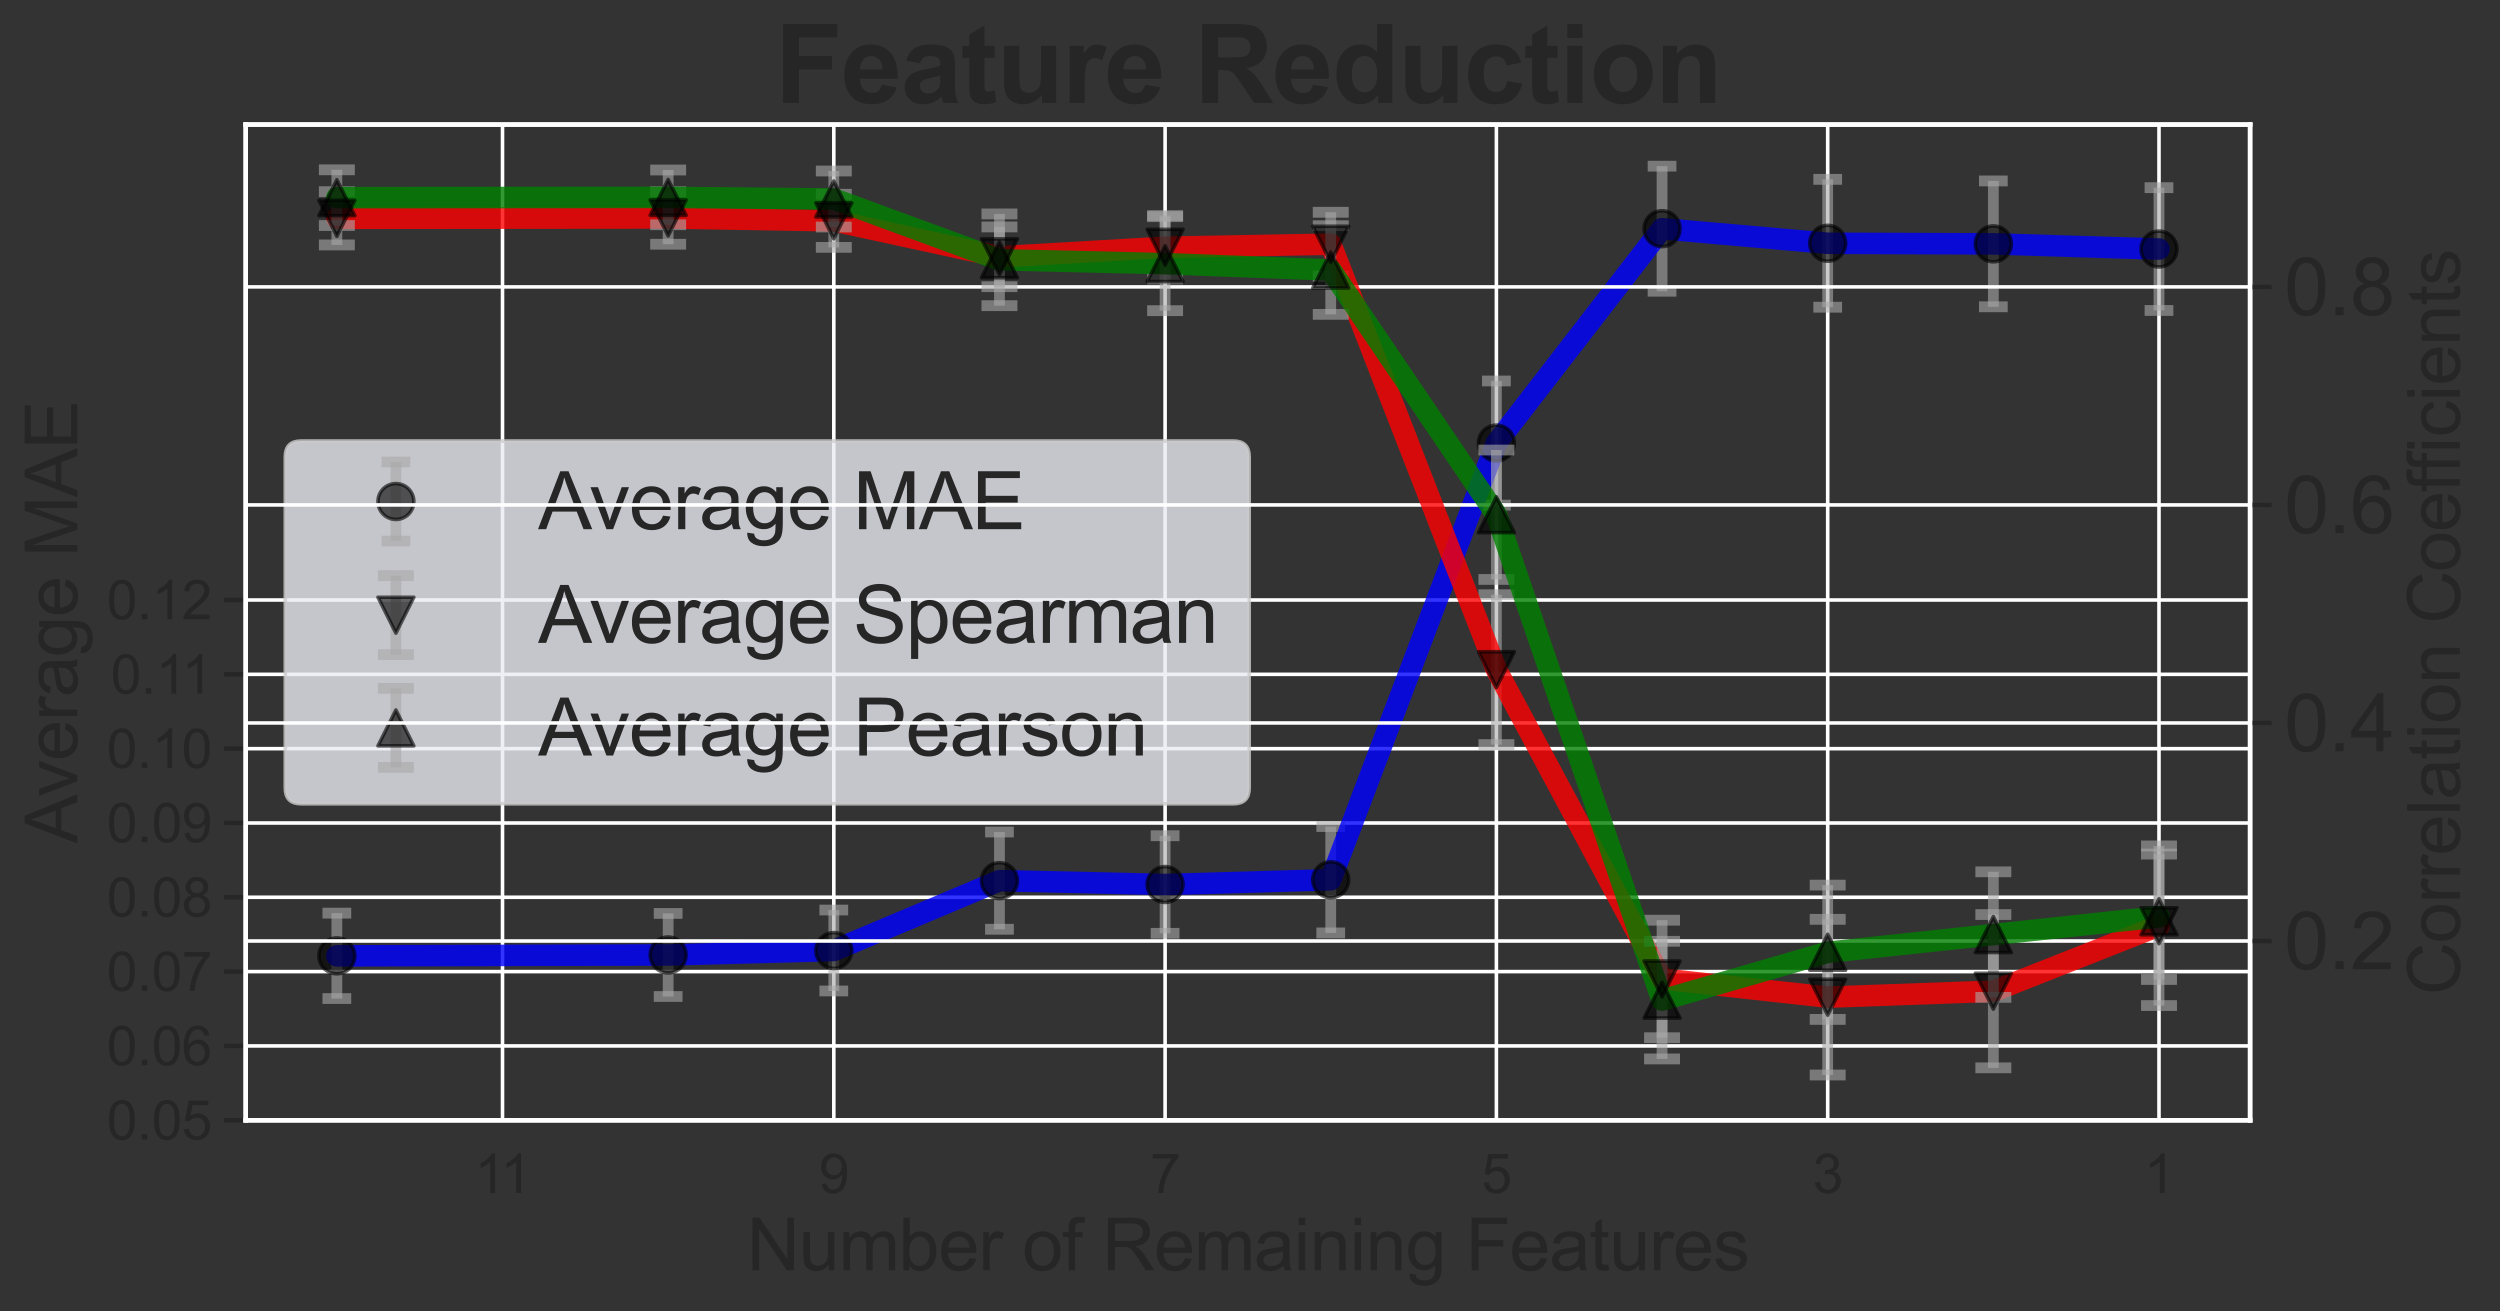 <?xml version="1.0" encoding="utf-8" standalone="no"?>
<!DOCTYPE svg PUBLIC "-//W3C//DTD SVG 1.1//EN"
  "http://www.w3.org/Graphics/SVG/1.1/DTD/svg11.dtd">
<svg xmlns:xlink="http://www.w3.org/1999/xlink" width="695.987pt" height="365.06pt" viewBox="0 0 695.987 365.06" xmlns="http://www.w3.org/2000/svg" version="1.1">
 <rect x="0" y="0" width="695.987" height="365.06" fill="#333333" stroke="none"/>
 <defs>
  <style type="text/css">*{stroke-linejoin: round; stroke-linecap: butt}</style>
 </defs>
 <g id="figure_1">
  <g id="patch_1">
   <path d="M 0 365.06 
L 695.987 365.06 
L 695.987 0 
L 0 0 
L 0 365.06 
z
" style="fill: none"/>
  </g>
  <g id="axes_1">
   <g id="patch_2">
    <path d="M 68.416 311.873 
L 626.416 311.873 
L 626.416 34.673 
L 68.416 34.673 
L 68.416 311.873 
z
" style="fill: none"/>
   </g>
   <g id="matplotlib.axis_1">
    <g id="xtick_1">
     <g id="line2d_1">
      <path d="M 601.053 311.873 
L 601.053 34.673 
" clip-path="url(#p95c444df99)" style="fill: none; stroke: #ffffff; stroke-linecap: round"/>
     </g>
     <g id="text_1">
      <!-- 1 -->
      <g style="fill: #262626" transform="translate(596.882 332.11) scale(0.15 -0.15)">
       <defs>
        <path id="ArialMT-31" d="M 2384 0 
L 1822 0 
L 1822 3584 
Q 1619 3391 1289 3197 
Q 959 3003 697 2906 
L 697 3450 
Q 1169 3672 1522 3987 
Q 1875 4303 2022 4600 
L 2384 4600 
L 2384 0 
z
" transform="scale(0.016)"/>
       </defs>
       <use xlink:href="#ArialMT-31"/>
      </g>
     </g>
    </g>
    <g id="xtick_2">
     <g id="line2d_2">
      <path d="M 508.821 311.873 
L 508.821 34.673 
" clip-path="url(#p95c444df99)" style="fill: none; stroke: #ffffff; stroke-linecap: round"/>
     </g>
     <g id="text_2">
      <!-- 3 -->
      <g style="fill: #262626" transform="translate(504.651 332.11) scale(0.15 -0.15)">
       <defs>
        <path id="ArialMT-33" d="M 269 1209 
L 831 1284 
Q 928 806 1161 595 
Q 1394 384 1728 384 
Q 2125 384 2398 659 
Q 2672 934 2672 1341 
Q 2672 1728 2419 1979 
Q 2166 2231 1775 2231 
Q 1616 2231 1378 2169 
L 1441 2663 
Q 1497 2656 1531 2656 
Q 1891 2656 2178 2843 
Q 2466 3031 2466 3422 
Q 2466 3731 2256 3934 
Q 2047 4138 1716 4138 
Q 1388 4138 1169 3931 
Q 950 3725 888 3313 
L 325 3413 
Q 428 3978 793 4289 
Q 1159 4600 1703 4600 
Q 2078 4600 2393 4439 
Q 2709 4278 2876 4000 
Q 3044 3722 3044 3409 
Q 3044 3113 2884 2869 
Q 2725 2625 2413 2481 
Q 2819 2388 3044 2092 
Q 3269 1797 3269 1353 
Q 3269 753 2831 336 
Q 2394 -81 1725 -81 
Q 1122 -81 723 278 
Q 325 638 269 1209 
z
" transform="scale(0.016)"/>
       </defs>
       <use xlink:href="#ArialMT-33"/>
      </g>
     </g>
    </g>
    <g id="xtick_3">
     <g id="line2d_3">
      <path d="M 416.59 311.873 
L 416.59 34.673 
" clip-path="url(#p95c444df99)" style="fill: none; stroke: #ffffff; stroke-linecap: round"/>
     </g>
     <g id="text_3">
      <!-- 5 -->
      <g style="fill: #262626" transform="translate(412.419 332.11) scale(0.15 -0.15)">
       <defs>
        <path id="ArialMT-35" d="M 266 1200 
L 856 1250 
Q 922 819 1161 601 
Q 1400 384 1738 384 
Q 2144 384 2425 690 
Q 2706 997 2706 1503 
Q 2706 1984 2436 2262 
Q 2166 2541 1728 2541 
Q 1456 2541 1237 2417 
Q 1019 2294 894 2097 
L 366 2166 
L 809 4519 
L 3088 4519 
L 3088 3981 
L 1259 3981 
L 1013 2750 
Q 1425 3038 1878 3038 
Q 2478 3038 2890 2622 
Q 3303 2206 3303 1553 
Q 3303 931 2941 478 
Q 2500 -78 1738 -78 
Q 1113 -78 717 272 
Q 322 622 266 1200 
z
" transform="scale(0.016)"/>
       </defs>
       <use xlink:href="#ArialMT-35"/>
      </g>
     </g>
    </g>
    <g id="xtick_4">
     <g id="line2d_4">
      <path d="M 324.359 311.873 
L 324.359 34.673 
" clip-path="url(#p95c444df99)" style="fill: none; stroke: #ffffff; stroke-linecap: round"/>
     </g>
     <g id="text_4">
      <!-- 7 -->
      <g style="fill: #262626" transform="translate(320.188 332.11) scale(0.15 -0.15)">
       <defs>
        <path id="ArialMT-37" d="M 303 3981 
L 303 4522 
L 3269 4522 
L 3269 4084 
Q 2831 3619 2401 2847 
Q 1972 2075 1738 1259 
Q 1569 684 1522 0 
L 944 0 
Q 953 541 1156 1306 
Q 1359 2072 1739 2783 
Q 2119 3494 2547 3981 
L 303 3981 
z
" transform="scale(0.016)"/>
       </defs>
       <use xlink:href="#ArialMT-37"/>
      </g>
     </g>
    </g>
    <g id="xtick_5">
     <g id="line2d_5">
      <path d="M 232.127 311.873 
L 232.127 34.673 
" clip-path="url(#p95c444df99)" style="fill: none; stroke: #ffffff; stroke-linecap: round"/>
     </g>
     <g id="text_5">
      <!-- 9 -->
      <g style="fill: #262626" transform="translate(227.956 332.11) scale(0.15 -0.15)">
       <defs>
        <path id="ArialMT-39" d="M 350 1059 
L 891 1109 
Q 959 728 1153 556 
Q 1347 384 1650 384 
Q 1909 384 2104 503 
Q 2300 622 2425 820 
Q 2550 1019 2634 1356 
Q 2719 1694 2719 2044 
Q 2719 2081 2716 2156 
Q 2547 1888 2255 1720 
Q 1963 1553 1622 1553 
Q 1053 1553 659 1965 
Q 266 2378 266 3053 
Q 266 3750 677 4175 
Q 1088 4600 1706 4600 
Q 2153 4600 2523 4359 
Q 2894 4119 3086 3673 
Q 3278 3228 3278 2384 
Q 3278 1506 3087 986 
Q 2897 466 2520 194 
Q 2144 -78 1638 -78 
Q 1100 -78 759 220 
Q 419 519 350 1059 
z
M 2653 3081 
Q 2653 3566 2395 3850 
Q 2138 4134 1775 4134 
Q 1400 4134 1122 3828 
Q 844 3522 844 3034 
Q 844 2597 1108 2323 
Q 1372 2050 1759 2050 
Q 2150 2050 2401 2323 
Q 2653 2597 2653 3081 
z
" transform="scale(0.016)"/>
       </defs>
       <use xlink:href="#ArialMT-39"/>
      </g>
     </g>
    </g>
    <g id="xtick_6">
     <g id="line2d_6">
      <path d="M 139.896 311.873 
L 139.896 34.673 
" clip-path="url(#p95c444df99)" style="fill: none; stroke: #ffffff; stroke-linecap: round"/>
     </g>
     <g id="text_6">
      <!-- 11 -->
      <g style="fill: #262626" transform="translate(132.107 332.11) scale(0.15 -0.15)">
       <use xlink:href="#ArialMT-31"/>
       <use xlink:href="#ArialMT-31" x="48.24"/>
      </g>
     </g>
    </g>
    <g id="text_7">
     <!-- Number of Remaining Features -->
     <g style="fill: #262626" transform="translate(207.92 353.651) scale(0.2 -0.2)">
      <defs>
       <path id="ArialMT-4e" d="M 488 0 
L 488 4581 
L 1109 4581 
L 3516 984 
L 3516 4581 
L 4097 4581 
L 4097 0 
L 3475 0 
L 1069 3600 
L 1069 0 
L 488 0 
z
" transform="scale(0.016)"/>
       <path id="ArialMT-75" d="M 2597 0 
L 2597 488 
Q 2209 -75 1544 -75 
Q 1250 -75 995 37 
Q 741 150 617 320 
Q 494 491 444 738 
Q 409 903 409 1263 
L 409 3319 
L 972 3319 
L 972 1478 
Q 972 1038 1006 884 
Q 1059 663 1231 536 
Q 1403 409 1656 409 
Q 1909 409 2131 539 
Q 2353 669 2445 892 
Q 2538 1116 2538 1541 
L 2538 3319 
L 3100 3319 
L 3100 0 
L 2597 0 
z
" transform="scale(0.016)"/>
       <path id="ArialMT-6d" d="M 422 0 
L 422 3319 
L 925 3319 
L 925 2853 
Q 1081 3097 1340 3245 
Q 1600 3394 1931 3394 
Q 2300 3394 2536 3241 
Q 2772 3088 2869 2813 
Q 3263 3394 3894 3394 
Q 4388 3394 4653 3120 
Q 4919 2847 4919 2278 
L 4919 0 
L 4359 0 
L 4359 2091 
Q 4359 2428 4304 2576 
Q 4250 2725 4106 2815 
Q 3963 2906 3769 2906 
Q 3419 2906 3187 2673 
Q 2956 2441 2956 1928 
L 2956 0 
L 2394 0 
L 2394 2156 
Q 2394 2531 2256 2718 
Q 2119 2906 1806 2906 
Q 1569 2906 1367 2781 
Q 1166 2656 1075 2415 
Q 984 2175 984 1722 
L 984 0 
L 422 0 
z
" transform="scale(0.016)"/>
       <path id="ArialMT-62" d="M 941 0 
L 419 0 
L 419 4581 
L 981 4581 
L 981 2947 
Q 1338 3394 1891 3394 
Q 2197 3394 2470 3270 
Q 2744 3147 2920 2923 
Q 3097 2700 3197 2384 
Q 3297 2069 3297 1709 
Q 3297 856 2875 390 
Q 2453 -75 1863 -75 
Q 1275 -75 941 416 
L 941 0 
z
M 934 1684 
Q 934 1088 1097 822 
Q 1363 388 1816 388 
Q 2184 388 2453 708 
Q 2722 1028 2722 1663 
Q 2722 2313 2464 2622 
Q 2206 2931 1841 2931 
Q 1472 2931 1203 2611 
Q 934 2291 934 1684 
z
" transform="scale(0.016)"/>
       <path id="ArialMT-65" d="M 2694 1069 
L 3275 997 
Q 3138 488 2766 206 
Q 2394 -75 1816 -75 
Q 1088 -75 661 373 
Q 234 822 234 1631 
Q 234 2469 665 2931 
Q 1097 3394 1784 3394 
Q 2450 3394 2872 2941 
Q 3294 2488 3294 1666 
Q 3294 1616 3291 1516 
L 816 1516 
Q 847 969 1125 678 
Q 1403 388 1819 388 
Q 2128 388 2347 550 
Q 2566 713 2694 1069 
z
M 847 1978 
L 2700 1978 
Q 2663 2397 2488 2606 
Q 2219 2931 1791 2931 
Q 1403 2931 1139 2672 
Q 875 2413 847 1978 
z
" transform="scale(0.016)"/>
       <path id="ArialMT-72" d="M 416 0 
L 416 3319 
L 922 3319 
L 922 2816 
Q 1116 3169 1280 3281 
Q 1444 3394 1641 3394 
Q 1925 3394 2219 3213 
L 2025 2691 
Q 1819 2813 1613 2813 
Q 1428 2813 1281 2702 
Q 1134 2591 1072 2394 
Q 978 2094 978 1738 
L 978 0 
L 416 0 
z
" transform="scale(0.016)"/>
       <path id="ArialMT-20" transform="scale(0.016)"/>
       <path id="ArialMT-6f" d="M 213 1659 
Q 213 2581 725 3025 
Q 1153 3394 1769 3394 
Q 2453 3394 2887 2945 
Q 3322 2497 3322 1706 
Q 3322 1066 3130 698 
Q 2938 331 2570 128 
Q 2203 -75 1769 -75 
Q 1072 -75 642 372 
Q 213 819 213 1659 
z
M 791 1659 
Q 791 1022 1069 705 
Q 1347 388 1769 388 
Q 2188 388 2466 706 
Q 2744 1025 2744 1678 
Q 2744 2294 2464 2611 
Q 2184 2928 1769 2928 
Q 1347 2928 1069 2612 
Q 791 2297 791 1659 
z
" transform="scale(0.016)"/>
       <path id="ArialMT-66" d="M 556 0 
L 556 2881 
L 59 2881 
L 59 3319 
L 556 3319 
L 556 3672 
Q 556 4006 616 4169 
Q 697 4388 901 4523 
Q 1106 4659 1475 4659 
Q 1713 4659 2000 4603 
L 1916 4113 
Q 1741 4144 1584 4144 
Q 1328 4144 1222 4034 
Q 1116 3925 1116 3625 
L 1116 3319 
L 1763 3319 
L 1763 2881 
L 1116 2881 
L 1116 0 
L 556 0 
z
" transform="scale(0.016)"/>
       <path id="ArialMT-52" d="M 503 0 
L 503 4581 
L 2534 4581 
Q 3147 4581 3465 4457 
Q 3784 4334 3975 4021 
Q 4166 3709 4166 3331 
Q 4166 2844 3850 2509 
Q 3534 2175 2875 2084 
Q 3116 1969 3241 1856 
Q 3506 1613 3744 1247 
L 4541 0 
L 3778 0 
L 3172 953 
Q 2906 1366 2734 1584 
Q 2563 1803 2427 1890 
Q 2291 1978 2150 2013 
Q 2047 2034 1813 2034 
L 1109 2034 
L 1109 0 
L 503 0 
z
M 1109 2559 
L 2413 2559 
Q 2828 2559 3062 2645 
Q 3297 2731 3419 2920 
Q 3541 3109 3541 3331 
Q 3541 3656 3305 3865 
Q 3069 4075 2559 4075 
L 1109 4075 
L 1109 2559 
z
" transform="scale(0.016)"/>
       <path id="ArialMT-61" d="M 2588 409 
Q 2275 144 1986 34 
Q 1697 -75 1366 -75 
Q 819 -75 525 192 
Q 231 459 231 875 
Q 231 1119 342 1320 
Q 453 1522 633 1644 
Q 813 1766 1038 1828 
Q 1203 1872 1538 1913 
Q 2219 1994 2541 2106 
Q 2544 2222 2544 2253 
Q 2544 2597 2384 2738 
Q 2169 2928 1744 2928 
Q 1347 2928 1158 2789 
Q 969 2650 878 2297 
L 328 2372 
Q 403 2725 575 2942 
Q 747 3159 1072 3276 
Q 1397 3394 1825 3394 
Q 2250 3394 2515 3294 
Q 2781 3194 2906 3042 
Q 3031 2891 3081 2659 
Q 3109 2516 3109 2141 
L 3109 1391 
Q 3109 606 3145 398 
Q 3181 191 3288 0 
L 2700 0 
Q 2613 175 2588 409 
z
M 2541 1666 
Q 2234 1541 1622 1453 
Q 1275 1403 1131 1340 
Q 988 1278 909 1158 
Q 831 1038 831 891 
Q 831 666 1001 516 
Q 1172 366 1500 366 
Q 1825 366 2078 508 
Q 2331 650 2450 897 
Q 2541 1088 2541 1459 
L 2541 1666 
z
" transform="scale(0.016)"/>
       <path id="ArialMT-69" d="M 425 3934 
L 425 4581 
L 988 4581 
L 988 3934 
L 425 3934 
z
M 425 0 
L 425 3319 
L 988 3319 
L 988 0 
L 425 0 
z
" transform="scale(0.016)"/>
       <path id="ArialMT-6e" d="M 422 0 
L 422 3319 
L 928 3319 
L 928 2847 
Q 1294 3394 1984 3394 
Q 2284 3394 2536 3286 
Q 2788 3178 2913 3003 
Q 3038 2828 3088 2588 
Q 3119 2431 3119 2041 
L 3119 0 
L 2556 0 
L 2556 2019 
Q 2556 2363 2490 2533 
Q 2425 2703 2258 2804 
Q 2091 2906 1866 2906 
Q 1506 2906 1245 2678 
Q 984 2450 984 1813 
L 984 0 
L 422 0 
z
" transform="scale(0.016)"/>
       <path id="ArialMT-67" d="M 319 -275 
L 866 -356 
Q 900 -609 1056 -725 
Q 1266 -881 1628 -881 
Q 2019 -881 2231 -725 
Q 2444 -569 2519 -288 
Q 2563 -116 2559 434 
Q 2191 0 1641 0 
Q 956 0 581 494 
Q 206 988 206 1678 
Q 206 2153 378 2554 
Q 550 2956 876 3175 
Q 1203 3394 1644 3394 
Q 2231 3394 2613 2919 
L 2613 3319 
L 3131 3319 
L 3131 450 
Q 3131 -325 2973 -648 
Q 2816 -972 2473 -1159 
Q 2131 -1347 1631 -1347 
Q 1038 -1347 672 -1080 
Q 306 -813 319 -275 
z
M 784 1719 
Q 784 1066 1043 766 
Q 1303 466 1694 466 
Q 2081 466 2343 764 
Q 2606 1063 2606 1700 
Q 2606 2309 2336 2618 
Q 2066 2928 1684 2928 
Q 1309 2928 1046 2623 
Q 784 2319 784 1719 
z
" transform="scale(0.016)"/>
       <path id="ArialMT-46" d="M 525 0 
L 525 4581 
L 3616 4581 
L 3616 4041 
L 1131 4041 
L 1131 2622 
L 3281 2622 
L 3281 2081 
L 1131 2081 
L 1131 0 
L 525 0 
z
" transform="scale(0.016)"/>
       <path id="ArialMT-74" d="M 1650 503 
L 1731 6 
Q 1494 -44 1306 -44 
Q 1000 -44 831 53 
Q 663 150 594 308 
Q 525 466 525 972 
L 525 2881 
L 113 2881 
L 113 3319 
L 525 3319 
L 525 4141 
L 1084 4478 
L 1084 3319 
L 1650 3319 
L 1650 2881 
L 1084 2881 
L 1084 941 
Q 1084 700 1114 631 
Q 1144 563 1211 522 
Q 1278 481 1403 481 
Q 1497 481 1650 503 
z
" transform="scale(0.016)"/>
       <path id="ArialMT-73" d="M 197 991 
L 753 1078 
Q 800 744 1014 566 
Q 1228 388 1613 388 
Q 2000 388 2187 545 
Q 2375 703 2375 916 
Q 2375 1106 2209 1216 
Q 2094 1291 1634 1406 
Q 1016 1563 777 1677 
Q 538 1791 414 1992 
Q 291 2194 291 2438 
Q 291 2659 392 2848 
Q 494 3038 669 3163 
Q 800 3259 1026 3326 
Q 1253 3394 1513 3394 
Q 1903 3394 2198 3281 
Q 2494 3169 2634 2976 
Q 2775 2784 2828 2463 
L 2278 2388 
Q 2241 2644 2061 2787 
Q 1881 2931 1553 2931 
Q 1166 2931 1000 2803 
Q 834 2675 834 2503 
Q 834 2394 903 2306 
Q 972 2216 1119 2156 
Q 1203 2125 1616 2013 
Q 2213 1853 2448 1751 
Q 2684 1650 2818 1456 
Q 2953 1263 2953 975 
Q 2953 694 2789 445 
Q 2625 197 2315 61 
Q 2006 -75 1616 -75 
Q 969 -75 630 194 
Q 291 463 197 991 
z
" transform="scale(0.016)"/>
      </defs>
      <use xlink:href="#ArialMT-4e"/>
      <use xlink:href="#ArialMT-75" x="72.217"/>
      <use xlink:href="#ArialMT-6d" x="127.832"/>
      <use xlink:href="#ArialMT-62" x="211.133"/>
      <use xlink:href="#ArialMT-65" x="266.748"/>
      <use xlink:href="#ArialMT-72" x="322.363"/>
      <use xlink:href="#ArialMT-20" x="355.664"/>
      <use xlink:href="#ArialMT-6f" x="383.447"/>
      <use xlink:href="#ArialMT-66" x="439.062"/>
      <use xlink:href="#ArialMT-20" x="466.846"/>
      <use xlink:href="#ArialMT-52" x="494.629"/>
      <use xlink:href="#ArialMT-65" x="566.846"/>
      <use xlink:href="#ArialMT-6d" x="622.461"/>
      <use xlink:href="#ArialMT-61" x="705.762"/>
      <use xlink:href="#ArialMT-69" x="761.377"/>
      <use xlink:href="#ArialMT-6e" x="783.594"/>
      <use xlink:href="#ArialMT-69" x="839.209"/>
      <use xlink:href="#ArialMT-6e" x="861.426"/>
      <use xlink:href="#ArialMT-67" x="917.041"/>
      <use xlink:href="#ArialMT-20" x="972.656"/>
      <use xlink:href="#ArialMT-46" x="1000.439"/>
      <use xlink:href="#ArialMT-65" x="1061.523"/>
      <use xlink:href="#ArialMT-61" x="1117.139"/>
      <use xlink:href="#ArialMT-74" x="1172.754"/>
      <use xlink:href="#ArialMT-75" x="1200.537"/>
      <use xlink:href="#ArialMT-72" x="1256.152"/>
      <use xlink:href="#ArialMT-65" x="1289.453"/>
      <use xlink:href="#ArialMT-73" x="1345.068"/>
     </g>
    </g>
   </g>
   <g id="matplotlib.axis_2">
    <g id="ytick_1">
     <g id="line2d_7">
      <path d="M 68.416 311.873 
L 626.416 311.873 
" clip-path="url(#p95c444df99)" style="fill: none; stroke: #ffffff; stroke-linecap: round"/>
     </g>
     <g id="line2d_8">
      <defs>
       <path id="mf944c0c467" d="M 0 0 
L -6 0 
" style="stroke: #262626; stroke-width: 1.25"/>
      </defs>
      <g>
       <use xlink:href="#mf944c0c467" x="68.416" y="311.873" style="fill: #262626; stroke: #262626; stroke-width: 1.25"/>
      </g>
     </g>
     <g id="text_8">
      <!-- 0.05 -->
      <g style="fill: #262626" transform="translate(29.725 317.242) scale(0.15 -0.15)">
       <defs>
        <path id="ArialMT-30" d="M 266 2259 
Q 266 3072 433 3567 
Q 600 4063 929 4331 
Q 1259 4600 1759 4600 
Q 2128 4600 2406 4451 
Q 2684 4303 2865 4023 
Q 3047 3744 3150 3342 
Q 3253 2941 3253 2259 
Q 3253 1453 3087 958 
Q 2922 463 2592 192 
Q 2263 -78 1759 -78 
Q 1097 -78 719 397 
Q 266 969 266 2259 
z
M 844 2259 
Q 844 1131 1108 757 
Q 1372 384 1759 384 
Q 2147 384 2411 759 
Q 2675 1134 2675 2259 
Q 2675 3391 2411 3762 
Q 2147 4134 1753 4134 
Q 1366 4134 1134 3806 
Q 844 3388 844 2259 
z
" transform="scale(0.016)"/>
        <path id="ArialMT-2e" d="M 581 0 
L 581 641 
L 1222 641 
L 1222 0 
L 581 0 
z
" transform="scale(0.016)"/>
       </defs>
       <use xlink:href="#ArialMT-30"/>
       <use xlink:href="#ArialMT-2e" x="55.615"/>
       <use xlink:href="#ArialMT-30" x="83.398"/>
       <use xlink:href="#ArialMT-35" x="139.014"/>
      </g>
     </g>
    </g>
    <g id="ytick_2">
     <g id="line2d_9">
      <path d="M 68.416 291.183 
L 626.416 291.183 
" clip-path="url(#p95c444df99)" style="fill: none; stroke: #ffffff; stroke-linecap: round"/>
     </g>
     <g id="line2d_10">
      <g>
       <use xlink:href="#mf944c0c467" x="68.416" y="291.183" style="fill: #262626; stroke: #262626; stroke-width: 1.25"/>
      </g>
     </g>
     <g id="text_9">
      <!-- 0.06 -->
      <g style="fill: #262626" transform="translate(29.725 296.551) scale(0.15 -0.15)">
       <defs>
        <path id="ArialMT-36" d="M 3184 3459 
L 2625 3416 
Q 2550 3747 2413 3897 
Q 2184 4138 1850 4138 
Q 1581 4138 1378 3988 
Q 1113 3794 959 3422 
Q 806 3050 800 2363 
Q 1003 2672 1297 2822 
Q 1591 2972 1913 2972 
Q 2475 2972 2870 2558 
Q 3266 2144 3266 1488 
Q 3266 1056 3080 686 
Q 2894 316 2569 119 
Q 2244 -78 1831 -78 
Q 1128 -78 684 439 
Q 241 956 241 2144 
Q 241 3472 731 4075 
Q 1159 4600 1884 4600 
Q 2425 4600 2770 4297 
Q 3116 3994 3184 3459 
z
M 888 1484 
Q 888 1194 1011 928 
Q 1134 663 1356 523 
Q 1578 384 1822 384 
Q 2178 384 2434 671 
Q 2691 959 2691 1453 
Q 2691 1928 2437 2201 
Q 2184 2475 1800 2475 
Q 1419 2475 1153 2201 
Q 888 1928 888 1484 
z
" transform="scale(0.016)"/>
       </defs>
       <use xlink:href="#ArialMT-30"/>
       <use xlink:href="#ArialMT-2e" x="55.615"/>
       <use xlink:href="#ArialMT-30" x="83.398"/>
       <use xlink:href="#ArialMT-36" x="139.014"/>
      </g>
     </g>
    </g>
    <g id="ytick_3">
     <g id="line2d_11">
      <path d="M 68.416 270.492 
L 626.416 270.492 
" clip-path="url(#p95c444df99)" style="fill: none; stroke: #ffffff; stroke-linecap: round"/>
     </g>
     <g id="line2d_12">
      <g>
       <use xlink:href="#mf944c0c467" x="68.416" y="270.492" style="fill: #262626; stroke: #262626; stroke-width: 1.25"/>
      </g>
     </g>
     <g id="text_10">
      <!-- 0.07 -->
      <g style="fill: #262626" transform="translate(29.725 275.861) scale(0.15 -0.15)">
       <use xlink:href="#ArialMT-30"/>
       <use xlink:href="#ArialMT-2e" x="55.615"/>
       <use xlink:href="#ArialMT-30" x="83.398"/>
       <use xlink:href="#ArialMT-37" x="139.014"/>
      </g>
     </g>
    </g>
    <g id="ytick_4">
     <g id="line2d_13">
      <path d="M 68.416 249.802 
L 626.416 249.802 
" clip-path="url(#p95c444df99)" style="fill: none; stroke: #ffffff; stroke-linecap: round"/>
     </g>
     <g id="line2d_14">
      <g>
       <use xlink:href="#mf944c0c467" x="68.416" y="249.802" style="fill: #262626; stroke: #262626; stroke-width: 1.25"/>
      </g>
     </g>
     <g id="text_11">
      <!-- 0.08 -->
      <g style="fill: #262626" transform="translate(29.725 255.17) scale(0.15 -0.15)">
       <defs>
        <path id="ArialMT-38" d="M 1131 2484 
Q 781 2613 612 2850 
Q 444 3088 444 3419 
Q 444 3919 803 4259 
Q 1163 4600 1759 4600 
Q 2359 4600 2725 4251 
Q 3091 3903 3091 3403 
Q 3091 3084 2923 2848 
Q 2756 2613 2416 2484 
Q 2838 2347 3058 2040 
Q 3278 1734 3278 1309 
Q 3278 722 2862 322 
Q 2447 -78 1769 -78 
Q 1091 -78 675 323 
Q 259 725 259 1325 
Q 259 1772 486 2073 
Q 713 2375 1131 2484 
z
M 1019 3438 
Q 1019 3113 1228 2906 
Q 1438 2700 1772 2700 
Q 2097 2700 2305 2904 
Q 2513 3109 2513 3406 
Q 2513 3716 2298 3927 
Q 2084 4138 1766 4138 
Q 1444 4138 1231 3931 
Q 1019 3725 1019 3438 
z
M 838 1322 
Q 838 1081 952 856 
Q 1066 631 1291 507 
Q 1516 384 1775 384 
Q 2178 384 2440 643 
Q 2703 903 2703 1303 
Q 2703 1709 2433 1975 
Q 2163 2241 1756 2241 
Q 1359 2241 1098 1978 
Q 838 1716 838 1322 
z
" transform="scale(0.016)"/>
       </defs>
       <use xlink:href="#ArialMT-30"/>
       <use xlink:href="#ArialMT-2e" x="55.615"/>
       <use xlink:href="#ArialMT-30" x="83.398"/>
       <use xlink:href="#ArialMT-38" x="139.014"/>
      </g>
     </g>
    </g>
    <g id="ytick_5">
     <g id="line2d_15">
      <path d="M 68.416 229.111 
L 626.416 229.111 
" clip-path="url(#p95c444df99)" style="fill: none; stroke: #ffffff; stroke-linecap: round"/>
     </g>
     <g id="line2d_16">
      <g>
       <use xlink:href="#mf944c0c467" x="68.416" y="229.111" style="fill: #262626; stroke: #262626; stroke-width: 1.25"/>
      </g>
     </g>
     <g id="text_12">
      <!-- 0.09 -->
      <g style="fill: #262626" transform="translate(29.725 234.48) scale(0.15 -0.15)">
       <use xlink:href="#ArialMT-30"/>
       <use xlink:href="#ArialMT-2e" x="55.615"/>
       <use xlink:href="#ArialMT-30" x="83.398"/>
       <use xlink:href="#ArialMT-39" x="139.014"/>
      </g>
     </g>
    </g>
    <g id="ytick_6">
     <g id="line2d_17">
      <path d="M 68.416 208.421 
L 626.416 208.421 
" clip-path="url(#p95c444df99)" style="fill: none; stroke: #ffffff; stroke-linecap: round"/>
     </g>
     <g id="line2d_18">
      <g>
       <use xlink:href="#mf944c0c467" x="68.416" y="208.421" style="fill: #262626; stroke: #262626; stroke-width: 1.25"/>
      </g>
     </g>
     <g id="text_13">
      <!-- 0.10 -->
      <g style="fill: #262626" transform="translate(29.725 213.789) scale(0.15 -0.15)">
       <use xlink:href="#ArialMT-30"/>
       <use xlink:href="#ArialMT-2e" x="55.615"/>
       <use xlink:href="#ArialMT-31" x="83.398"/>
       <use xlink:href="#ArialMT-30" x="139.014"/>
      </g>
     </g>
    </g>
    <g id="ytick_7">
     <g id="line2d_19">
      <path d="M 68.416 187.73 
L 626.416 187.73 
" clip-path="url(#p95c444df99)" style="fill: none; stroke: #ffffff; stroke-linecap: round"/>
     </g>
     <g id="line2d_20">
      <g>
       <use xlink:href="#mf944c0c467" x="68.416" y="187.73" style="fill: #262626; stroke: #262626; stroke-width: 1.25"/>
      </g>
     </g>
     <g id="text_14">
      <!-- 0.11 -->
      <g style="fill: #262626" transform="translate(30.831 193.099) scale(0.15 -0.15)">
       <use xlink:href="#ArialMT-30"/>
       <use xlink:href="#ArialMT-2e" x="55.615"/>
       <use xlink:href="#ArialMT-31" x="83.398"/>
       <use xlink:href="#ArialMT-31" x="131.639"/>
      </g>
     </g>
    </g>
    <g id="ytick_8">
     <g id="line2d_21">
      <path d="M 68.416 167.04 
L 626.416 167.04 
" clip-path="url(#p95c444df99)" style="fill: none; stroke: #ffffff; stroke-linecap: round"/>
     </g>
     <g id="line2d_22">
      <g>
       <use xlink:href="#mf944c0c467" x="68.416" y="167.04" style="fill: #262626; stroke: #262626; stroke-width: 1.25"/>
      </g>
     </g>
     <g id="text_15">
      <!-- 0.12 -->
      <g style="fill: #262626" transform="translate(29.725 172.408) scale(0.15 -0.15)">
       <defs>
        <path id="ArialMT-32" d="M 3222 541 
L 3222 0 
L 194 0 
Q 188 203 259 391 
Q 375 700 629 1000 
Q 884 1300 1366 1694 
Q 2113 2306 2375 2664 
Q 2638 3022 2638 3341 
Q 2638 3675 2398 3904 
Q 2159 4134 1775 4134 
Q 1369 4134 1125 3890 
Q 881 3647 878 3216 
L 300 3275 
Q 359 3922 746 4261 
Q 1134 4600 1788 4600 
Q 2447 4600 2831 4234 
Q 3216 3869 3216 3328 
Q 3216 3053 3103 2787 
Q 2991 2522 2730 2228 
Q 2469 1934 1863 1422 
Q 1356 997 1212 845 
Q 1069 694 975 541 
L 3222 541 
z
" transform="scale(0.016)"/>
       </defs>
       <use xlink:href="#ArialMT-30"/>
       <use xlink:href="#ArialMT-2e" x="55.615"/>
       <use xlink:href="#ArialMT-31" x="83.398"/>
       <use xlink:href="#ArialMT-32" x="139.014"/>
      </g>
     </g>
    </g>
    <g id="text_16">
     <!-- Average MAE -->
     <g style="fill: #262626" transform="translate(21.516 234.791) rotate(-90) scale(0.2 -0.2)">
      <defs>
       <path id="ArialMT-41" d="M -9 0 
L 1750 4581 
L 2403 4581 
L 4278 0 
L 3588 0 
L 3053 1388 
L 1138 1388 
L 634 0 
L -9 0 
z
M 1313 1881 
L 2866 1881 
L 2388 3150 
Q 2169 3728 2063 4100 
Q 1975 3659 1816 3225 
L 1313 1881 
z
" transform="scale(0.016)"/>
       <path id="ArialMT-76" d="M 1344 0 
L 81 3319 
L 675 3319 
L 1388 1331 
Q 1503 1009 1600 663 
Q 1675 925 1809 1294 
L 2547 3319 
L 3125 3319 
L 1869 0 
L 1344 0 
z
" transform="scale(0.016)"/>
       <path id="ArialMT-4d" d="M 475 0 
L 475 4581 
L 1388 4581 
L 2472 1338 
Q 2622 884 2691 659 
Q 2769 909 2934 1394 
L 4031 4581 
L 4847 4581 
L 4847 0 
L 4263 0 
L 4263 3834 
L 2931 0 
L 2384 0 
L 1059 3900 
L 1059 0 
L 475 0 
z
" transform="scale(0.016)"/>
       <path id="ArialMT-45" d="M 506 0 
L 506 4581 
L 3819 4581 
L 3819 4041 
L 1113 4041 
L 1113 2638 
L 3647 2638 
L 3647 2100 
L 1113 2100 
L 1113 541 
L 3925 541 
L 3925 0 
L 506 0 
z
" transform="scale(0.016)"/>
      </defs>
      <use xlink:href="#ArialMT-41"/>
      <use xlink:href="#ArialMT-76" x="64.949"/>
      <use xlink:href="#ArialMT-65" x="114.949"/>
      <use xlink:href="#ArialMT-72" x="170.564"/>
      <use xlink:href="#ArialMT-61" x="203.865"/>
      <use xlink:href="#ArialMT-67" x="259.48"/>
      <use xlink:href="#ArialMT-65" x="315.096"/>
      <use xlink:href="#ArialMT-20" x="370.711"/>
      <use xlink:href="#ArialMT-4d" x="398.494"/>
      <use xlink:href="#ArialMT-41" x="481.795"/>
      <use xlink:href="#ArialMT-45" x="548.494"/>
     </g>
    </g>
   </g>
   <g id="LineCollection_1">
    <path d="M 93.78 277.996 
L 93.78 254.216 
" clip-path="url(#p95c444df99)" style="fill: none; stroke: #a9a9a9; stroke-opacity: 0.6; stroke-width: 3"/>
    <path d="M 186.011 277.419 
L 186.011 254.296 
" clip-path="url(#p95c444df99)" style="fill: none; stroke: #a9a9a9; stroke-opacity: 0.6; stroke-width: 3"/>
    <path d="M 232.127 275.883 
L 232.127 253.349 
" clip-path="url(#p95c444df99)" style="fill: none; stroke: #a9a9a9; stroke-opacity: 0.6; stroke-width: 3"/>
    <path d="M 278.243 258.7 
L 278.243 231.634 
" clip-path="url(#p95c444df99)" style="fill: none; stroke: #a9a9a9; stroke-opacity: 0.6; stroke-width: 3"/>
    <path d="M 324.359 259.824 
L 324.359 232.662 
" clip-path="url(#p95c444df99)" style="fill: none; stroke: #a9a9a9; stroke-opacity: 0.6; stroke-width: 3"/>
    <path d="M 370.474 259.722 
L 370.474 230.115 
" clip-path="url(#p95c444df99)" style="fill: none; stroke: #a9a9a9; stroke-opacity: 0.6; stroke-width: 3"/>
    <path d="M 416.59 140.626 
L 416.59 106.057 
" clip-path="url(#p95c444df99)" style="fill: none; stroke: #a9a9a9; stroke-opacity: 0.6; stroke-width: 3"/>
    <path d="M 462.706 81.079 
L 462.706 46.26 
" clip-path="url(#p95c444df99)" style="fill: none; stroke: #a9a9a9; stroke-opacity: 0.6; stroke-width: 3"/>
    <path d="M 508.821 85.524 
L 508.821 49.926 
" clip-path="url(#p95c444df99)" style="fill: none; stroke: #a9a9a9; stroke-opacity: 0.6; stroke-width: 3"/>
    <path d="M 554.937 85.412 
L 554.937 50.369 
" clip-path="url(#p95c444df99)" style="fill: none; stroke: #a9a9a9; stroke-opacity: 0.6; stroke-width: 3"/>
    <path d="M 601.053 86.437 
L 601.053 52.24 
" clip-path="url(#p95c444df99)" style="fill: none; stroke: #a9a9a9; stroke-opacity: 0.6; stroke-width: 3"/>
   </g>
   <g id="line2d_23">
    <defs>
     <path id="m6dc314c049" d="M 4 0 
L -4 -0 
" style="stroke: #a9a9a9; stroke-opacity: 0.6; stroke-width: 3"/>
    </defs>
    <g clip-path="url(#p95c444df99)">
     <use xlink:href="#m6dc314c049" x="93.78" y="277.996" style="fill: #a9a9a9; fill-opacity: 0.6; stroke: #a9a9a9; stroke-opacity: 0.6; stroke-width: 3"/>
     <use xlink:href="#m6dc314c049" x="186.011" y="277.419" style="fill: #a9a9a9; fill-opacity: 0.6; stroke: #a9a9a9; stroke-opacity: 0.6; stroke-width: 3"/>
     <use xlink:href="#m6dc314c049" x="232.127" y="275.883" style="fill: #a9a9a9; fill-opacity: 0.6; stroke: #a9a9a9; stroke-opacity: 0.6; stroke-width: 3"/>
     <use xlink:href="#m6dc314c049" x="278.243" y="258.7" style="fill: #a9a9a9; fill-opacity: 0.6; stroke: #a9a9a9; stroke-opacity: 0.6; stroke-width: 3"/>
     <use xlink:href="#m6dc314c049" x="324.359" y="259.824" style="fill: #a9a9a9; fill-opacity: 0.6; stroke: #a9a9a9; stroke-opacity: 0.6; stroke-width: 3"/>
     <use xlink:href="#m6dc314c049" x="370.474" y="259.722" style="fill: #a9a9a9; fill-opacity: 0.6; stroke: #a9a9a9; stroke-opacity: 0.6; stroke-width: 3"/>
     <use xlink:href="#m6dc314c049" x="416.59" y="140.626" style="fill: #a9a9a9; fill-opacity: 0.6; stroke: #a9a9a9; stroke-opacity: 0.6; stroke-width: 3"/>
     <use xlink:href="#m6dc314c049" x="462.706" y="81.079" style="fill: #a9a9a9; fill-opacity: 0.6; stroke: #a9a9a9; stroke-opacity: 0.6; stroke-width: 3"/>
     <use xlink:href="#m6dc314c049" x="508.821" y="85.524" style="fill: #a9a9a9; fill-opacity: 0.6; stroke: #a9a9a9; stroke-opacity: 0.6; stroke-width: 3"/>
     <use xlink:href="#m6dc314c049" x="554.937" y="85.412" style="fill: #a9a9a9; fill-opacity: 0.6; stroke: #a9a9a9; stroke-opacity: 0.6; stroke-width: 3"/>
     <use xlink:href="#m6dc314c049" x="601.053" y="86.437" style="fill: #a9a9a9; fill-opacity: 0.6; stroke: #a9a9a9; stroke-opacity: 0.6; stroke-width: 3"/>
    </g>
   </g>
   <g id="line2d_24">
    <g clip-path="url(#p95c444df99)">
     <use xlink:href="#m6dc314c049" x="93.78" y="254.216" style="fill: #a9a9a9; fill-opacity: 0.6; stroke: #a9a9a9; stroke-opacity: 0.6; stroke-width: 3"/>
     <use xlink:href="#m6dc314c049" x="186.011" y="254.296" style="fill: #a9a9a9; fill-opacity: 0.6; stroke: #a9a9a9; stroke-opacity: 0.6; stroke-width: 3"/>
     <use xlink:href="#m6dc314c049" x="232.127" y="253.349" style="fill: #a9a9a9; fill-opacity: 0.6; stroke: #a9a9a9; stroke-opacity: 0.6; stroke-width: 3"/>
     <use xlink:href="#m6dc314c049" x="278.243" y="231.634" style="fill: #a9a9a9; fill-opacity: 0.6; stroke: #a9a9a9; stroke-opacity: 0.6; stroke-width: 3"/>
     <use xlink:href="#m6dc314c049" x="324.359" y="232.662" style="fill: #a9a9a9; fill-opacity: 0.6; stroke: #a9a9a9; stroke-opacity: 0.6; stroke-width: 3"/>
     <use xlink:href="#m6dc314c049" x="370.474" y="230.115" style="fill: #a9a9a9; fill-opacity: 0.6; stroke: #a9a9a9; stroke-opacity: 0.6; stroke-width: 3"/>
     <use xlink:href="#m6dc314c049" x="416.59" y="106.057" style="fill: #a9a9a9; fill-opacity: 0.6; stroke: #a9a9a9; stroke-opacity: 0.6; stroke-width: 3"/>
     <use xlink:href="#m6dc314c049" x="462.706" y="46.26" style="fill: #a9a9a9; fill-opacity: 0.6; stroke: #a9a9a9; stroke-opacity: 0.6; stroke-width: 3"/>
     <use xlink:href="#m6dc314c049" x="508.821" y="49.926" style="fill: #a9a9a9; fill-opacity: 0.6; stroke: #a9a9a9; stroke-opacity: 0.6; stroke-width: 3"/>
     <use xlink:href="#m6dc314c049" x="554.937" y="50.369" style="fill: #a9a9a9; fill-opacity: 0.6; stroke: #a9a9a9; stroke-opacity: 0.6; stroke-width: 3"/>
     <use xlink:href="#m6dc314c049" x="601.053" y="52.24" style="fill: #a9a9a9; fill-opacity: 0.6; stroke: #a9a9a9; stroke-opacity: 0.6; stroke-width: 3"/>
    </g>
   </g>
   <g id="line2d_25">
    <path d="M 93.78 266.106 
L 186.011 265.858 
L 232.127 264.616 
L 278.243 245.167 
L 324.359 246.243 
L 370.474 244.919 
L 416.59 123.341 
L 462.706 63.67 
L 508.821 67.725 
L 554.937 67.891 
L 601.053 69.339 
" clip-path="url(#p95c444df99)" style="fill: none; stroke: #0000ff; stroke-opacity: 0.8; stroke-width: 6; stroke-linecap: round"/>
   </g>
   <g id="line2d_26">
    <defs>
     <path id="m28f8c735c7" d="M 0 5 
C 1.326 5 2.598 4.473 3.536 3.536 
C 4.473 2.598 5 1.326 5 0 
C 5 -1.326 4.473 -2.598 3.536 -3.536 
C 2.598 -4.473 1.326 -5 0 -5 
C -1.326 -5 -2.598 -4.473 -3.536 -3.536 
C -4.473 -2.598 -5 -1.326 -5 0 
C -5 1.326 -4.473 2.598 -3.536 3.536 
C -2.598 4.473 -1.326 5 0 5 
z
" style="stroke: #000000; stroke-opacity: 0.6"/>
    </defs>
    <g clip-path="url(#p95c444df99)">
     <use xlink:href="#m28f8c735c7" x="93.78" y="266.106" style="fill-opacity: 0.6; stroke: #000000; stroke-opacity: 0.6"/>
     <use xlink:href="#m28f8c735c7" x="186.011" y="265.858" style="fill-opacity: 0.6; stroke: #000000; stroke-opacity: 0.6"/>
     <use xlink:href="#m28f8c735c7" x="232.127" y="264.616" style="fill-opacity: 0.6; stroke: #000000; stroke-opacity: 0.6"/>
     <use xlink:href="#m28f8c735c7" x="278.243" y="245.167" style="fill-opacity: 0.6; stroke: #000000; stroke-opacity: 0.6"/>
     <use xlink:href="#m28f8c735c7" x="324.359" y="246.243" style="fill-opacity: 0.6; stroke: #000000; stroke-opacity: 0.6"/>
     <use xlink:href="#m28f8c735c7" x="370.474" y="244.919" style="fill-opacity: 0.6; stroke: #000000; stroke-opacity: 0.6"/>
     <use xlink:href="#m28f8c735c7" x="416.59" y="123.341" style="fill-opacity: 0.6; stroke: #000000; stroke-opacity: 0.6"/>
     <use xlink:href="#m28f8c735c7" x="462.706" y="63.67" style="fill-opacity: 0.6; stroke: #000000; stroke-opacity: 0.6"/>
     <use xlink:href="#m28f8c735c7" x="508.821" y="67.725" style="fill-opacity: 0.6; stroke: #000000; stroke-opacity: 0.6"/>
     <use xlink:href="#m28f8c735c7" x="554.937" y="67.891" style="fill-opacity: 0.6; stroke: #000000; stroke-opacity: 0.6"/>
     <use xlink:href="#m28f8c735c7" x="601.053" y="69.339" style="fill-opacity: 0.6; stroke: #000000; stroke-opacity: 0.6"/>
    </g>
   </g>
   <g id="patch_3">
    <path d="M 68.416 311.873 
L 68.416 34.673 
" style="fill: none; stroke: #ffffff; stroke-width: 1.25; stroke-linejoin: miter; stroke-linecap: square"/>
   </g>
   <g id="patch_4">
    <path d="M 626.416 311.873 
L 626.416 34.673 
" style="fill: none; stroke: #ffffff; stroke-width: 1.25; stroke-linejoin: miter; stroke-linecap: square"/>
   </g>
   <g id="patch_5">
    <path d="M 68.416 311.873 
L 626.416 311.873 
" style="fill: none; stroke: #ffffff; stroke-width: 1.25; stroke-linejoin: miter; stroke-linecap: square"/>
   </g>
   <g id="patch_6">
    <path d="M 68.416 34.673 
L 626.416 34.673 
" style="fill: none; stroke: #ffffff; stroke-width: 1.25; stroke-linejoin: miter; stroke-linecap: square"/>
   </g>
   <g id="text_17">
    <!-- Feature Reduction -->
    <g style="fill: #262626" transform="translate(215.745 28.673) scale(0.3 -0.3)">
     <defs>
      <path id="Arial-BoldMT-46" d="M 472 0 
L 472 4581 
L 3613 4581 
L 3613 3806 
L 1397 3806 
L 1397 2722 
L 3309 2722 
L 3309 1947 
L 1397 1947 
L 1397 0 
L 472 0 
z
" transform="scale(0.016)"/>
      <path id="Arial-BoldMT-65" d="M 2381 1056 
L 3256 909 
Q 3088 428 2723 176 
Q 2359 -75 1813 -75 
Q 947 -75 531 491 
Q 203 944 203 1634 
Q 203 2459 634 2926 
Q 1066 3394 1725 3394 
Q 2466 3394 2894 2905 
Q 3322 2416 3303 1406 
L 1103 1406 
Q 1113 1016 1316 798 
Q 1519 581 1822 581 
Q 2028 581 2168 693 
Q 2309 806 2381 1056 
z
M 2431 1944 
Q 2422 2325 2234 2523 
Q 2047 2722 1778 2722 
Q 1491 2722 1303 2513 
Q 1116 2303 1119 1944 
L 2431 1944 
z
" transform="scale(0.016)"/>
      <path id="Arial-BoldMT-61" d="M 1116 2306 
L 319 2450 
Q 453 2931 781 3162 
Q 1109 3394 1756 3394 
Q 2344 3394 2631 3255 
Q 2919 3116 3036 2902 
Q 3153 2688 3153 2116 
L 3144 1091 
Q 3144 653 3186 445 
Q 3228 238 3344 0 
L 2475 0 
Q 2441 88 2391 259 
Q 2369 338 2359 363 
Q 2134 144 1878 34 
Q 1622 -75 1331 -75 
Q 819 -75 523 203 
Q 228 481 228 906 
Q 228 1188 362 1408 
Q 497 1628 739 1745 
Q 981 1863 1438 1950 
Q 2053 2066 2291 2166 
L 2291 2253 
Q 2291 2506 2166 2614 
Q 2041 2722 1694 2722 
Q 1459 2722 1328 2630 
Q 1197 2538 1116 2306 
z
M 2291 1594 
Q 2122 1538 1756 1459 
Q 1391 1381 1278 1306 
Q 1106 1184 1106 997 
Q 1106 813 1243 678 
Q 1381 544 1594 544 
Q 1831 544 2047 700 
Q 2206 819 2256 991 
Q 2291 1103 2291 1419 
L 2291 1594 
z
" transform="scale(0.016)"/>
      <path id="Arial-BoldMT-74" d="M 1981 3319 
L 1981 2619 
L 1381 2619 
L 1381 1281 
Q 1381 875 1398 808 
Q 1416 741 1477 697 
Q 1538 653 1625 653 
Q 1747 653 1978 738 
L 2053 56 
Q 1747 -75 1359 -75 
Q 1122 -75 931 4 
Q 741 84 652 211 
Q 563 338 528 553 
Q 500 706 500 1172 
L 500 2619 
L 97 2619 
L 97 3319 
L 500 3319 
L 500 3978 
L 1381 4491 
L 1381 3319 
L 1981 3319 
z
" transform="scale(0.016)"/>
      <path id="Arial-BoldMT-75" d="M 2644 0 
L 2644 497 
Q 2463 231 2167 78 
Q 1872 -75 1544 -75 
Q 1209 -75 943 72 
Q 678 219 559 484 
Q 441 750 441 1219 
L 441 3319 
L 1319 3319 
L 1319 1794 
Q 1319 1094 1367 936 
Q 1416 778 1544 686 
Q 1672 594 1869 594 
Q 2094 594 2272 717 
Q 2450 841 2515 1023 
Q 2581 1206 2581 1919 
L 2581 3319 
L 3459 3319 
L 3459 0 
L 2644 0 
z
" transform="scale(0.016)"/>
      <path id="Arial-BoldMT-72" d="M 1300 0 
L 422 0 
L 422 3319 
L 1238 3319 
L 1238 2847 
Q 1447 3181 1614 3287 
Q 1781 3394 1994 3394 
Q 2294 3394 2572 3228 
L 2300 2463 
Q 2078 2606 1888 2606 
Q 1703 2606 1575 2504 
Q 1447 2403 1373 2137 
Q 1300 1872 1300 1025 
L 1300 0 
z
" transform="scale(0.016)"/>
      <path id="Arial-BoldMT-20" transform="scale(0.016)"/>
      <path id="Arial-BoldMT-52" d="M 469 0 
L 469 4581 
L 2416 4581 
Q 3150 4581 3483 4457 
Q 3816 4334 4016 4018 
Q 4216 3703 4216 3297 
Q 4216 2781 3912 2445 
Q 3609 2109 3006 2022 
Q 3306 1847 3501 1637 
Q 3697 1428 4028 894 
L 4588 0 
L 3481 0 
L 2813 997 
Q 2456 1531 2325 1670 
Q 2194 1809 2047 1861 
Q 1900 1913 1581 1913 
L 1394 1913 
L 1394 0 
L 469 0 
z
M 1394 2644 
L 2078 2644 
Q 2744 2644 2909 2700 
Q 3075 2756 3169 2893 
Q 3263 3031 3263 3238 
Q 3263 3469 3139 3611 
Q 3016 3753 2791 3791 
Q 2678 3806 2116 3806 
L 1394 3806 
L 1394 2644 
z
" transform="scale(0.016)"/>
      <path id="Arial-BoldMT-64" d="M 3503 0 
L 2688 0 
L 2688 488 
Q 2484 203 2207 64 
Q 1931 -75 1650 -75 
Q 1078 -75 670 386 
Q 263 847 263 1672 
Q 263 2516 659 2955 
Q 1056 3394 1663 3394 
Q 2219 3394 2625 2931 
L 2625 4581 
L 3503 4581 
L 3503 0 
z
M 1159 1731 
Q 1159 1200 1306 963 
Q 1519 619 1900 619 
Q 2203 619 2415 876 
Q 2628 1134 2628 1647 
Q 2628 2219 2422 2470 
Q 2216 2722 1894 2722 
Q 1581 2722 1370 2473 
Q 1159 2225 1159 1731 
z
" transform="scale(0.016)"/>
      <path id="Arial-BoldMT-63" d="M 3353 2338 
L 2488 2181 
Q 2444 2441 2289 2572 
Q 2134 2703 1888 2703 
Q 1559 2703 1364 2476 
Q 1169 2250 1169 1719 
Q 1169 1128 1367 884 
Q 1566 641 1900 641 
Q 2150 641 2309 783 
Q 2469 925 2534 1272 
L 3397 1125 
Q 3263 531 2881 228 
Q 2500 -75 1859 -75 
Q 1131 -75 698 384 
Q 266 844 266 1656 
Q 266 2478 700 2936 
Q 1134 3394 1875 3394 
Q 2481 3394 2839 3133 
Q 3197 2872 3353 2338 
z
" transform="scale(0.016)"/>
      <path id="Arial-BoldMT-69" d="M 459 3769 
L 459 4581 
L 1338 4581 
L 1338 3769 
L 459 3769 
z
M 459 0 
L 459 3319 
L 1338 3319 
L 1338 0 
L 459 0 
z
" transform="scale(0.016)"/>
      <path id="Arial-BoldMT-6f" d="M 256 1706 
Q 256 2144 472 2553 
Q 688 2963 1083 3178 
Q 1478 3394 1966 3394 
Q 2719 3394 3200 2905 
Q 3681 2416 3681 1669 
Q 3681 916 3195 420 
Q 2709 -75 1972 -75 
Q 1516 -75 1102 131 
Q 688 338 472 736 
Q 256 1134 256 1706 
z
M 1156 1659 
Q 1156 1166 1390 903 
Q 1625 641 1969 641 
Q 2313 641 2545 903 
Q 2778 1166 2778 1666 
Q 2778 2153 2545 2415 
Q 2313 2678 1969 2678 
Q 1625 2678 1390 2415 
Q 1156 2153 1156 1659 
z
" transform="scale(0.016)"/>
      <path id="Arial-BoldMT-6e" d="M 3478 0 
L 2600 0 
L 2600 1694 
Q 2600 2231 2544 2389 
Q 2488 2547 2361 2634 
Q 2234 2722 2056 2722 
Q 1828 2722 1647 2597 
Q 1466 2472 1398 2265 
Q 1331 2059 1331 1503 
L 1331 0 
L 453 0 
L 453 3319 
L 1269 3319 
L 1269 2831 
Q 1703 3394 2363 3394 
Q 2653 3394 2893 3289 
Q 3134 3184 3257 3021 
Q 3381 2859 3429 2653 
Q 3478 2447 3478 2063 
L 3478 0 
z
" transform="scale(0.016)"/>
     </defs>
     <use xlink:href="#Arial-BoldMT-46"/>
     <use xlink:href="#Arial-BoldMT-65" x="61.084"/>
     <use xlink:href="#Arial-BoldMT-61" x="116.699"/>
     <use xlink:href="#Arial-BoldMT-74" x="172.314"/>
     <use xlink:href="#Arial-BoldMT-75" x="205.615"/>
     <use xlink:href="#Arial-BoldMT-72" x="266.699"/>
     <use xlink:href="#Arial-BoldMT-65" x="305.615"/>
     <use xlink:href="#Arial-BoldMT-20" x="361.23"/>
     <use xlink:href="#Arial-BoldMT-52" x="389.014"/>
     <use xlink:href="#Arial-BoldMT-65" x="461.23"/>
     <use xlink:href="#Arial-BoldMT-64" x="516.846"/>
     <use xlink:href="#Arial-BoldMT-75" x="577.93"/>
     <use xlink:href="#Arial-BoldMT-63" x="639.014"/>
     <use xlink:href="#Arial-BoldMT-74" x="694.629"/>
     <use xlink:href="#Arial-BoldMT-69" x="727.93"/>
     <use xlink:href="#Arial-BoldMT-6f" x="755.713"/>
     <use xlink:href="#Arial-BoldMT-6e" x="816.797"/>
    </g>
   </g>
   <g id="legend_1">
    <g id="patch_7">
     <path d="M 83.816 223.774 
L 343.375 223.774 
Q 347.775 223.774 347.775 219.374 
L 347.775 127.173 
Q 347.775 122.773 343.375 122.773 
L 83.816 122.773 
Q 79.416 122.773 79.416 127.173 
L 79.416 219.374 
Q 79.416 223.774 83.816 223.774 
z
" style="fill: #eaeaf2; opacity: 0.8; stroke: #cccccc; stroke-linejoin: miter"/>
    </g>
    <g id="LineCollection_2">
     <path d="M 110.216 150.62 
L 110.216 128.62 
" style="fill: none; stroke: #a9a9a9; stroke-opacity: 0.6; stroke-width: 3"/>
    </g>
    <g id="line2d_27">
     <g>
      <use xlink:href="#m6dc314c049" x="110.216" y="150.62" style="fill: #a9a9a9; fill-opacity: 0.6; stroke: #a9a9a9; stroke-opacity: 0.6; stroke-width: 3"/>
     </g>
    </g>
    <g id="line2d_28">
     <g>
      <use xlink:href="#m6dc314c049" x="110.216" y="128.62" style="fill: #a9a9a9; fill-opacity: 0.6; stroke: #a9a9a9; stroke-opacity: 0.6; stroke-width: 3"/>
     </g>
    </g>
    <g id="line2d_29"/>
    <g id="line2d_30">
     <g>
      <use xlink:href="#m28f8c735c7" x="110.216" y="139.62" style="fill-opacity: 0.6; stroke: #000000; stroke-opacity: 0.6"/>
     </g>
    </g>
    <g id="text_18">
     <!-- Average MAE -->
     <g style="fill: #262626" transform="translate(149.816 147.32) scale(0.22 -0.22)">
      <use xlink:href="#ArialMT-41"/>
      <use xlink:href="#ArialMT-76" x="64.949"/>
      <use xlink:href="#ArialMT-65" x="114.949"/>
      <use xlink:href="#ArialMT-72" x="170.564"/>
      <use xlink:href="#ArialMT-61" x="203.865"/>
      <use xlink:href="#ArialMT-67" x="259.48"/>
      <use xlink:href="#ArialMT-65" x="315.096"/>
      <use xlink:href="#ArialMT-20" x="370.711"/>
      <use xlink:href="#ArialMT-4d" x="398.494"/>
      <use xlink:href="#ArialMT-41" x="481.795"/>
      <use xlink:href="#ArialMT-45" x="548.494"/>
     </g>
    </g>
    <g id="LineCollection_3">
     <path d="M 110.216 182.266 
L 110.216 160.266 
" style="fill: none; stroke: #a9a9a9; stroke-opacity: 0.6; stroke-width: 3"/>
    </g>
    <g id="line2d_31">
     <defs>
      <path id="m01b4e995de" d="M 5 0 
L -5 -0 
" style="stroke: #a9a9a9; stroke-opacity: 0.6; stroke-width: 3"/>
     </defs>
     <g>
      <use xlink:href="#m01b4e995de" x="110.216" y="182.266" style="fill: #a9a9a9; fill-opacity: 0.6; stroke: #a9a9a9; stroke-opacity: 0.6; stroke-width: 3"/>
     </g>
    </g>
    <g id="line2d_32">
     <g>
      <use xlink:href="#m01b4e995de" x="110.216" y="160.266" style="fill: #a9a9a9; fill-opacity: 0.6; stroke: #a9a9a9; stroke-opacity: 0.6; stroke-width: 3"/>
     </g>
    </g>
    <g id="line2d_33"/>
    <g id="line2d_34">
     <defs>
      <path id="mcf16ff1b20" d="M -0 5 
L 5 -5 
L -5 -5 
z
" style="stroke: #000000; stroke-opacity: 0.6; stroke-linejoin: miter"/>
     </defs>
     <g>
      <use xlink:href="#mcf16ff1b20" x="110.216" y="171.266" style="fill-opacity: 0.6; stroke: #000000; stroke-opacity: 0.6; stroke-linejoin: miter"/>
     </g>
    </g>
    <g id="text_19">
     <!-- Average Spearman -->
     <g style="fill: #262626" transform="translate(149.816 178.966) scale(0.22 -0.22)">
      <defs>
       <path id="ArialMT-53" d="M 288 1472 
L 859 1522 
Q 900 1178 1048 958 
Q 1197 738 1509 602 
Q 1822 466 2213 466 
Q 2559 466 2825 569 
Q 3091 672 3220 851 
Q 3350 1031 3350 1244 
Q 3350 1459 3225 1620 
Q 3100 1781 2813 1891 
Q 2628 1963 1997 2114 
Q 1366 2266 1113 2400 
Q 784 2572 623 2826 
Q 463 3081 463 3397 
Q 463 3744 659 4045 
Q 856 4347 1234 4503 
Q 1613 4659 2075 4659 
Q 2584 4659 2973 4495 
Q 3363 4331 3572 4012 
Q 3781 3694 3797 3291 
L 3216 3247 
Q 3169 3681 2898 3903 
Q 2628 4125 2100 4125 
Q 1550 4125 1298 3923 
Q 1047 3722 1047 3438 
Q 1047 3191 1225 3031 
Q 1400 2872 2139 2705 
Q 2878 2538 3153 2413 
Q 3553 2228 3743 1945 
Q 3934 1663 3934 1294 
Q 3934 928 3725 604 
Q 3516 281 3123 101 
Q 2731 -78 2241 -78 
Q 1619 -78 1198 103 
Q 778 284 539 648 
Q 300 1013 288 1472 
z
" transform="scale(0.016)"/>
       <path id="ArialMT-70" d="M 422 -1272 
L 422 3319 
L 934 3319 
L 934 2888 
Q 1116 3141 1344 3267 
Q 1572 3394 1897 3394 
Q 2322 3394 2647 3175 
Q 2972 2956 3137 2557 
Q 3303 2159 3303 1684 
Q 3303 1175 3120 767 
Q 2938 359 2589 142 
Q 2241 -75 1856 -75 
Q 1575 -75 1351 44 
Q 1128 163 984 344 
L 984 -1272 
L 422 -1272 
z
M 931 1641 
Q 931 1000 1190 694 
Q 1450 388 1819 388 
Q 2194 388 2461 705 
Q 2728 1022 2728 1688 
Q 2728 2322 2467 2637 
Q 2206 2953 1844 2953 
Q 1484 2953 1207 2617 
Q 931 2281 931 1641 
z
" transform="scale(0.016)"/>
      </defs>
      <use xlink:href="#ArialMT-41"/>
      <use xlink:href="#ArialMT-76" x="64.949"/>
      <use xlink:href="#ArialMT-65" x="114.949"/>
      <use xlink:href="#ArialMT-72" x="170.564"/>
      <use xlink:href="#ArialMT-61" x="203.865"/>
      <use xlink:href="#ArialMT-67" x="259.48"/>
      <use xlink:href="#ArialMT-65" x="315.096"/>
      <use xlink:href="#ArialMT-20" x="370.711"/>
      <use xlink:href="#ArialMT-53" x="398.494"/>
      <use xlink:href="#ArialMT-70" x="465.193"/>
      <use xlink:href="#ArialMT-65" x="520.809"/>
      <use xlink:href="#ArialMT-61" x="576.424"/>
      <use xlink:href="#ArialMT-72" x="632.039"/>
      <use xlink:href="#ArialMT-6d" x="665.34"/>
      <use xlink:href="#ArialMT-61" x="748.641"/>
      <use xlink:href="#ArialMT-6e" x="804.256"/>
     </g>
    </g>
    <g id="LineCollection_4">
     <path d="M 110.216 213.643 
L 110.216 191.643 
" style="fill: none; stroke: #a9a9a9; stroke-opacity: 0.6; stroke-width: 3"/>
    </g>
    <g id="line2d_35">
     <g>
      <use xlink:href="#m01b4e995de" x="110.216" y="213.643" style="fill: #a9a9a9; fill-opacity: 0.6; stroke: #a9a9a9; stroke-opacity: 0.6; stroke-width: 3"/>
     </g>
    </g>
    <g id="line2d_36">
     <g>
      <use xlink:href="#m01b4e995de" x="110.216" y="191.643" style="fill: #a9a9a9; fill-opacity: 0.6; stroke: #a9a9a9; stroke-opacity: 0.6; stroke-width: 3"/>
     </g>
    </g>
    <g id="line2d_37"/>
    <g id="line2d_38">
     <defs>
      <path id="m7443564791" d="M 0 -5 
L -5 5 
L 5 5 
z
" style="stroke: #000000; stroke-opacity: 0.6; stroke-linejoin: miter"/>
     </defs>
     <g>
      <use xlink:href="#m7443564791" x="110.216" y="202.643" style="fill-opacity: 0.6; stroke: #000000; stroke-opacity: 0.6; stroke-linejoin: miter"/>
     </g>
    </g>
    <g id="text_20">
     <!-- Average Pearson -->
     <g style="fill: #262626" transform="translate(149.816 210.343) scale(0.22 -0.22)">
      <defs>
       <path id="ArialMT-50" d="M 494 0 
L 494 4581 
L 2222 4581 
Q 2678 4581 2919 4538 
Q 3256 4481 3484 4323 
Q 3713 4166 3852 3881 
Q 3991 3597 3991 3256 
Q 3991 2672 3619 2267 
Q 3247 1863 2275 1863 
L 1100 1863 
L 1100 0 
L 494 0 
z
M 1100 2403 
L 2284 2403 
Q 2872 2403 3119 2622 
Q 3366 2841 3366 3238 
Q 3366 3525 3220 3729 
Q 3075 3934 2838 4000 
Q 2684 4041 2272 4041 
L 1100 4041 
L 1100 2403 
z
" transform="scale(0.016)"/>
      </defs>
      <use xlink:href="#ArialMT-41"/>
      <use xlink:href="#ArialMT-76" x="64.949"/>
      <use xlink:href="#ArialMT-65" x="114.949"/>
      <use xlink:href="#ArialMT-72" x="170.564"/>
      <use xlink:href="#ArialMT-61" x="203.865"/>
      <use xlink:href="#ArialMT-67" x="259.48"/>
      <use xlink:href="#ArialMT-65" x="315.096"/>
      <use xlink:href="#ArialMT-20" x="370.711"/>
      <use xlink:href="#ArialMT-50" x="398.494"/>
      <use xlink:href="#ArialMT-65" x="465.193"/>
      <use xlink:href="#ArialMT-61" x="520.809"/>
      <use xlink:href="#ArialMT-72" x="576.424"/>
      <use xlink:href="#ArialMT-73" x="609.725"/>
      <use xlink:href="#ArialMT-6f" x="659.725"/>
      <use xlink:href="#ArialMT-6e" x="715.34"/>
     </g>
    </g>
   </g>
  </g>
  <g id="axes_2">
   <g id="matplotlib.axis_3">
    <g id="ytick_9">
     <g id="line2d_39">
      <path d="M 68.416 261.968 
L 626.416 261.968 
" clip-path="url(#p95c444df99)" style="fill: none; stroke: #ffffff; stroke-linecap: round"/>
     </g>
     <g id="line2d_40">
      <defs>
       <path id="me91ba92ab4" d="M 0 0 
L 6 0 
" style="stroke: #262626; stroke-width: 1.25"/>
      </defs>
      <g>
       <use xlink:href="#me91ba92ab4" x="626.416" y="261.968" style="fill: #262626; stroke: #262626; stroke-width: 1.25"/>
      </g>
     </g>
     <g id="text_21">
      <!-- 0.2 -->
      <g style="fill: #262626" transform="translate(635.916 269.842) scale(0.22 -0.22)">
       <use xlink:href="#ArialMT-30"/>
       <use xlink:href="#ArialMT-2e" x="55.615"/>
       <use xlink:href="#ArialMT-32" x="83.398"/>
      </g>
     </g>
    </g>
    <g id="ytick_10">
     <g id="line2d_41">
      <path d="M 68.416 201.27 
L 626.416 201.27 
" clip-path="url(#p95c444df99)" style="fill: none; stroke: #ffffff; stroke-linecap: round"/>
     </g>
     <g id="line2d_42">
      <g>
       <use xlink:href="#me91ba92ab4" x="626.416" y="201.27" style="fill: #262626; stroke: #262626; stroke-width: 1.25"/>
      </g>
     </g>
     <g id="text_22">
      <!-- 0.4 -->
      <g style="fill: #262626" transform="translate(635.916 209.143) scale(0.22 -0.22)">
       <defs>
        <path id="ArialMT-34" d="M 2069 0 
L 2069 1097 
L 81 1097 
L 81 1613 
L 2172 4581 
L 2631 4581 
L 2631 1613 
L 3250 1613 
L 3250 1097 
L 2631 1097 
L 2631 0 
L 2069 0 
z
M 2069 1613 
L 2069 3678 
L 634 1613 
L 2069 1613 
z
" transform="scale(0.016)"/>
       </defs>
       <use xlink:href="#ArialMT-30"/>
       <use xlink:href="#ArialMT-2e" x="55.615"/>
       <use xlink:href="#ArialMT-34" x="83.398"/>
      </g>
     </g>
    </g>
    <g id="ytick_11">
     <g id="line2d_43">
      <path d="M 68.416 140.571 
L 626.416 140.571 
" clip-path="url(#p95c444df99)" style="fill: none; stroke: #ffffff; stroke-linecap: round"/>
     </g>
     <g id="line2d_44">
      <g>
       <use xlink:href="#me91ba92ab4" x="626.416" y="140.571" style="fill: #262626; stroke: #262626; stroke-width: 1.25"/>
      </g>
     </g>
     <g id="text_23">
      <!-- 0.6 -->
      <g style="fill: #262626" transform="translate(635.916 148.444) scale(0.22 -0.22)">
       <use xlink:href="#ArialMT-30"/>
       <use xlink:href="#ArialMT-2e" x="55.615"/>
       <use xlink:href="#ArialMT-36" x="83.398"/>
      </g>
     </g>
    </g>
    <g id="ytick_12">
     <g id="line2d_45">
      <path d="M 68.416 79.872 
L 626.416 79.872 
" clip-path="url(#p95c444df99)" style="fill: none; stroke: #ffffff; stroke-linecap: round"/>
     </g>
     <g id="line2d_46">
      <g>
       <use xlink:href="#me91ba92ab4" x="626.416" y="79.872" style="fill: #262626; stroke: #262626; stroke-width: 1.25"/>
      </g>
     </g>
     <g id="text_24">
      <!-- 0.8 -->
      <g style="fill: #262626" transform="translate(635.916 87.746) scale(0.22 -0.22)">
       <use xlink:href="#ArialMT-30"/>
       <use xlink:href="#ArialMT-2e" x="55.615"/>
       <use xlink:href="#ArialMT-38" x="83.398"/>
      </g>
     </g>
    </g>
    <g id="text_25">
     <!-- Correlation Coefficients -->
     <g style="fill: #262626" transform="translate(684.812 277.028) rotate(-90) scale(0.2 -0.2)">
      <defs>
       <path id="ArialMT-43" d="M 3763 1606 
L 4369 1453 
Q 4178 706 3683 314 
Q 3188 -78 2472 -78 
Q 1731 -78 1267 223 
Q 803 525 561 1097 
Q 319 1669 319 2325 
Q 319 3041 592 3573 
Q 866 4106 1370 4382 
Q 1875 4659 2481 4659 
Q 3169 4659 3637 4309 
Q 4106 3959 4291 3325 
L 3694 3184 
Q 3534 3684 3231 3912 
Q 2928 4141 2469 4141 
Q 1941 4141 1586 3887 
Q 1231 3634 1087 3207 
Q 944 2781 944 2328 
Q 944 1744 1114 1308 
Q 1284 872 1643 656 
Q 2003 441 2422 441 
Q 2931 441 3284 734 
Q 3638 1028 3763 1606 
z
" transform="scale(0.016)"/>
       <path id="ArialMT-6c" d="M 409 0 
L 409 4581 
L 972 4581 
L 972 0 
L 409 0 
z
" transform="scale(0.016)"/>
       <path id="ArialMT-63" d="M 2588 1216 
L 3141 1144 
Q 3050 572 2676 248 
Q 2303 -75 1759 -75 
Q 1078 -75 664 370 
Q 250 816 250 1647 
Q 250 2184 428 2587 
Q 606 2991 970 3192 
Q 1334 3394 1763 3394 
Q 2303 3394 2647 3120 
Q 2991 2847 3088 2344 
L 2541 2259 
Q 2463 2594 2264 2762 
Q 2066 2931 1784 2931 
Q 1359 2931 1093 2626 
Q 828 2322 828 1663 
Q 828 994 1084 691 
Q 1341 388 1753 388 
Q 2084 388 2306 591 
Q 2528 794 2588 1216 
z
" transform="scale(0.016)"/>
      </defs>
      <use xlink:href="#ArialMT-43"/>
      <use xlink:href="#ArialMT-6f" x="72.217"/>
      <use xlink:href="#ArialMT-72" x="127.832"/>
      <use xlink:href="#ArialMT-72" x="161.133"/>
      <use xlink:href="#ArialMT-65" x="194.434"/>
      <use xlink:href="#ArialMT-6c" x="250.049"/>
      <use xlink:href="#ArialMT-61" x="272.266"/>
      <use xlink:href="#ArialMT-74" x="327.881"/>
      <use xlink:href="#ArialMT-69" x="355.664"/>
      <use xlink:href="#ArialMT-6f" x="377.881"/>
      <use xlink:href="#ArialMT-6e" x="433.496"/>
      <use xlink:href="#ArialMT-20" x="489.111"/>
      <use xlink:href="#ArialMT-43" x="516.895"/>
      <use xlink:href="#ArialMT-6f" x="589.111"/>
      <use xlink:href="#ArialMT-65" x="644.727"/>
      <use xlink:href="#ArialMT-66" x="700.342"/>
      <use xlink:href="#ArialMT-66" x="726.375"/>
      <use xlink:href="#ArialMT-69" x="754.158"/>
      <use xlink:href="#ArialMT-63" x="776.375"/>
      <use xlink:href="#ArialMT-69" x="826.375"/>
      <use xlink:href="#ArialMT-65" x="848.592"/>
      <use xlink:href="#ArialMT-6e" x="904.207"/>
      <use xlink:href="#ArialMT-74" x="959.822"/>
      <use xlink:href="#ArialMT-73" x="987.605"/>
     </g>
    </g>
   </g>
   <g id="LineCollection_5">
    <path d="M 93.78 68.193 
L 93.78 53.359 
" clip-path="url(#p95c444df99)" style="fill: none; stroke: #a9a9a9; stroke-opacity: 0.6; stroke-width: 3"/>
    <path d="M 186.011 67.992 
L 186.011 53.361 
" clip-path="url(#p95c444df99)" style="fill: none; stroke: #a9a9a9; stroke-opacity: 0.6; stroke-width: 3"/>
    <path d="M 232.127 68.866 
L 232.127 54.085 
" clip-path="url(#p95c444df99)" style="fill: none; stroke: #a9a9a9; stroke-opacity: 0.6; stroke-width: 3"/>
    <path d="M 278.243 79.813 
L 278.243 63.181 
" clip-path="url(#p95c444df99)" style="fill: none; stroke: #a9a9a9; stroke-opacity: 0.6; stroke-width: 3"/>
    <path d="M 324.359 77.661 
L 324.359 60.012 
" clip-path="url(#p95c444df99)" style="fill: none; stroke: #a9a9a9; stroke-opacity: 0.6; stroke-width: 3"/>
    <path d="M 370.474 76.869 
L 370.474 59.092 
" clip-path="url(#p95c444df99)" style="fill: none; stroke: #a9a9a9; stroke-opacity: 0.6; stroke-width: 3"/>
    <path d="M 416.59 207.297 
L 416.59 165.573 
" clip-path="url(#p95c444df99)" style="fill: none; stroke: #a9a9a9; stroke-opacity: 0.6; stroke-width: 3"/>
    <path d="M 462.706 288.89 
L 462.706 256.18 
" clip-path="url(#p95c444df99)" style="fill: none; stroke: #a9a9a9; stroke-opacity: 0.6; stroke-width: 3"/>
    <path d="M 508.821 299.273 
L 508.821 255.936 
" clip-path="url(#p95c444df99)" style="fill: none; stroke: #a9a9a9; stroke-opacity: 0.6; stroke-width: 3"/>
    <path d="M 554.937 297.28 
L 554.937 254.611 
" clip-path="url(#p95c444df99)" style="fill: none; stroke: #a9a9a9; stroke-opacity: 0.6; stroke-width: 3"/>
    <path d="M 601.053 279.943 
L 601.053 235.501 
" clip-path="url(#p95c444df99)" style="fill: none; stroke: #a9a9a9; stroke-opacity: 0.6; stroke-width: 3"/>
   </g>
   <g id="line2d_47">
    <g clip-path="url(#p95c444df99)">
     <use xlink:href="#m01b4e995de" x="93.78" y="68.193" style="fill: #a9a9a9; fill-opacity: 0.6; stroke: #a9a9a9; stroke-opacity: 0.6; stroke-width: 3"/>
     <use xlink:href="#m01b4e995de" x="186.011" y="67.992" style="fill: #a9a9a9; fill-opacity: 0.6; stroke: #a9a9a9; stroke-opacity: 0.6; stroke-width: 3"/>
     <use xlink:href="#m01b4e995de" x="232.127" y="68.866" style="fill: #a9a9a9; fill-opacity: 0.6; stroke: #a9a9a9; stroke-opacity: 0.6; stroke-width: 3"/>
     <use xlink:href="#m01b4e995de" x="278.243" y="79.813" style="fill: #a9a9a9; fill-opacity: 0.6; stroke: #a9a9a9; stroke-opacity: 0.6; stroke-width: 3"/>
     <use xlink:href="#m01b4e995de" x="324.359" y="77.661" style="fill: #a9a9a9; fill-opacity: 0.6; stroke: #a9a9a9; stroke-opacity: 0.6; stroke-width: 3"/>
     <use xlink:href="#m01b4e995de" x="370.474" y="76.869" style="fill: #a9a9a9; fill-opacity: 0.6; stroke: #a9a9a9; stroke-opacity: 0.6; stroke-width: 3"/>
     <use xlink:href="#m01b4e995de" x="416.59" y="207.297" style="fill: #a9a9a9; fill-opacity: 0.6; stroke: #a9a9a9; stroke-opacity: 0.6; stroke-width: 3"/>
     <use xlink:href="#m01b4e995de" x="462.706" y="288.89" style="fill: #a9a9a9; fill-opacity: 0.6; stroke: #a9a9a9; stroke-opacity: 0.6; stroke-width: 3"/>
     <use xlink:href="#m01b4e995de" x="508.821" y="299.273" style="fill: #a9a9a9; fill-opacity: 0.6; stroke: #a9a9a9; stroke-opacity: 0.6; stroke-width: 3"/>
     <use xlink:href="#m01b4e995de" x="554.937" y="297.28" style="fill: #a9a9a9; fill-opacity: 0.6; stroke: #a9a9a9; stroke-opacity: 0.6; stroke-width: 3"/>
     <use xlink:href="#m01b4e995de" x="601.053" y="279.943" style="fill: #a9a9a9; fill-opacity: 0.6; stroke: #a9a9a9; stroke-opacity: 0.6; stroke-width: 3"/>
    </g>
   </g>
   <g id="line2d_48">
    <g clip-path="url(#p95c444df99)">
     <use xlink:href="#m01b4e995de" x="93.78" y="53.359" style="fill: #a9a9a9; fill-opacity: 0.6; stroke: #a9a9a9; stroke-opacity: 0.6; stroke-width: 3"/>
     <use xlink:href="#m01b4e995de" x="186.011" y="53.361" style="fill: #a9a9a9; fill-opacity: 0.6; stroke: #a9a9a9; stroke-opacity: 0.6; stroke-width: 3"/>
     <use xlink:href="#m01b4e995de" x="232.127" y="54.085" style="fill: #a9a9a9; fill-opacity: 0.6; stroke: #a9a9a9; stroke-opacity: 0.6; stroke-width: 3"/>
     <use xlink:href="#m01b4e995de" x="278.243" y="63.181" style="fill: #a9a9a9; fill-opacity: 0.6; stroke: #a9a9a9; stroke-opacity: 0.6; stroke-width: 3"/>
     <use xlink:href="#m01b4e995de" x="324.359" y="60.012" style="fill: #a9a9a9; fill-opacity: 0.6; stroke: #a9a9a9; stroke-opacity: 0.6; stroke-width: 3"/>
     <use xlink:href="#m01b4e995de" x="370.474" y="59.092" style="fill: #a9a9a9; fill-opacity: 0.6; stroke: #a9a9a9; stroke-opacity: 0.6; stroke-width: 3"/>
     <use xlink:href="#m01b4e995de" x="416.59" y="165.573" style="fill: #a9a9a9; fill-opacity: 0.6; stroke: #a9a9a9; stroke-opacity: 0.6; stroke-width: 3"/>
     <use xlink:href="#m01b4e995de" x="462.706" y="256.18" style="fill: #a9a9a9; fill-opacity: 0.6; stroke: #a9a9a9; stroke-opacity: 0.6; stroke-width: 3"/>
     <use xlink:href="#m01b4e995de" x="508.821" y="255.936" style="fill: #a9a9a9; fill-opacity: 0.6; stroke: #a9a9a9; stroke-opacity: 0.6; stroke-width: 3"/>
     <use xlink:href="#m01b4e995de" x="554.937" y="254.611" style="fill: #a9a9a9; fill-opacity: 0.6; stroke: #a9a9a9; stroke-opacity: 0.6; stroke-width: 3"/>
     <use xlink:href="#m01b4e995de" x="601.053" y="235.501" style="fill: #a9a9a9; fill-opacity: 0.6; stroke: #a9a9a9; stroke-opacity: 0.6; stroke-width: 3"/>
    </g>
   </g>
   <g id="line2d_49">
    <path d="M 93.78 60.776 
L 186.011 60.676 
L 232.127 61.476 
L 278.243 71.497 
L 324.359 68.836 
L 370.474 67.981 
L 416.59 186.435 
L 462.706 272.535 
L 508.821 277.605 
L 554.937 275.945 
L 601.053 257.722 
" clip-path="url(#p95c444df99)" style="fill: none; stroke: #ff0000; stroke-opacity: 0.8; stroke-width: 6; stroke-linecap: round"/>
   </g>
   <g id="LineCollection_6">
    <path d="M 93.78 62.79 
L 93.78 47.273 
" clip-path="url(#p95c444df99)" style="fill: none; stroke: #a9a9a9; stroke-opacity: 0.6; stroke-width: 3"/>
    <path d="M 186.011 62.57 
L 186.011 47.333 
" clip-path="url(#p95c444df99)" style="fill: none; stroke: #a9a9a9; stroke-opacity: 0.6; stroke-width: 3"/>
    <path d="M 232.127 63.196 
L 232.127 47.604 
" clip-path="url(#p95c444df99)" style="fill: none; stroke: #a9a9a9; stroke-opacity: 0.6; stroke-width: 3"/>
    <path d="M 278.243 85.096 
L 278.243 59.553 
" clip-path="url(#p95c444df99)" style="fill: none; stroke: #a9a9a9; stroke-opacity: 0.6; stroke-width: 3"/>
    <path d="M 324.359 86.484 
L 324.359 60.317 
" clip-path="url(#p95c444df99)" style="fill: none; stroke: #a9a9a9; stroke-opacity: 0.6; stroke-width: 3"/>
    <path d="M 370.474 87.517 
L 370.474 62.833 
" clip-path="url(#p95c444df99)" style="fill: none; stroke: #a9a9a9; stroke-opacity: 0.6; stroke-width: 3"/>
    <path d="M 416.59 161.314 
L 416.59 125.285 
" clip-path="url(#p95c444df99)" style="fill: none; stroke: #a9a9a9; stroke-opacity: 0.6; stroke-width: 3"/>
    <path d="M 462.706 294.806 
L 462.706 262.056 
" clip-path="url(#p95c444df99)" style="fill: none; stroke: #a9a9a9; stroke-opacity: 0.6; stroke-width: 3"/>
    <path d="M 508.821 283.795 
L 508.821 246.407 
" clip-path="url(#p95c444df99)" style="fill: none; stroke: #a9a9a9; stroke-opacity: 0.6; stroke-width: 3"/>
    <path d="M 554.937 277.66 
L 554.937 242.712 
" clip-path="url(#p95c444df99)" style="fill: none; stroke: #a9a9a9; stroke-opacity: 0.6; stroke-width: 3"/>
    <path d="M 601.053 272.68 
L 601.053 237.773 
" clip-path="url(#p95c444df99)" style="fill: none; stroke: #a9a9a9; stroke-opacity: 0.6; stroke-width: 3"/>
   </g>
   <g id="line2d_50">
    <g clip-path="url(#p95c444df99)">
     <use xlink:href="#m01b4e995de" x="93.78" y="62.79" style="fill: #a9a9a9; fill-opacity: 0.6; stroke: #a9a9a9; stroke-opacity: 0.6; stroke-width: 3"/>
     <use xlink:href="#m01b4e995de" x="186.011" y="62.57" style="fill: #a9a9a9; fill-opacity: 0.6; stroke: #a9a9a9; stroke-opacity: 0.6; stroke-width: 3"/>
     <use xlink:href="#m01b4e995de" x="232.127" y="63.196" style="fill: #a9a9a9; fill-opacity: 0.6; stroke: #a9a9a9; stroke-opacity: 0.6; stroke-width: 3"/>
     <use xlink:href="#m01b4e995de" x="278.243" y="85.096" style="fill: #a9a9a9; fill-opacity: 0.6; stroke: #a9a9a9; stroke-opacity: 0.6; stroke-width: 3"/>
     <use xlink:href="#m01b4e995de" x="324.359" y="86.484" style="fill: #a9a9a9; fill-opacity: 0.6; stroke: #a9a9a9; stroke-opacity: 0.6; stroke-width: 3"/>
     <use xlink:href="#m01b4e995de" x="370.474" y="87.517" style="fill: #a9a9a9; fill-opacity: 0.6; stroke: #a9a9a9; stroke-opacity: 0.6; stroke-width: 3"/>
     <use xlink:href="#m01b4e995de" x="416.59" y="161.314" style="fill: #a9a9a9; fill-opacity: 0.6; stroke: #a9a9a9; stroke-opacity: 0.6; stroke-width: 3"/>
     <use xlink:href="#m01b4e995de" x="462.706" y="294.806" style="fill: #a9a9a9; fill-opacity: 0.6; stroke: #a9a9a9; stroke-opacity: 0.6; stroke-width: 3"/>
     <use xlink:href="#m01b4e995de" x="508.821" y="283.795" style="fill: #a9a9a9; fill-opacity: 0.6; stroke: #a9a9a9; stroke-opacity: 0.6; stroke-width: 3"/>
     <use xlink:href="#m01b4e995de" x="554.937" y="277.66" style="fill: #a9a9a9; fill-opacity: 0.6; stroke: #a9a9a9; stroke-opacity: 0.6; stroke-width: 3"/>
     <use xlink:href="#m01b4e995de" x="601.053" y="272.68" style="fill: #a9a9a9; fill-opacity: 0.6; stroke: #a9a9a9; stroke-opacity: 0.6; stroke-width: 3"/>
    </g>
   </g>
   <g id="line2d_51">
    <g clip-path="url(#p95c444df99)">
     <use xlink:href="#m01b4e995de" x="93.78" y="47.273" style="fill: #a9a9a9; fill-opacity: 0.6; stroke: #a9a9a9; stroke-opacity: 0.6; stroke-width: 3"/>
     <use xlink:href="#m01b4e995de" x="186.011" y="47.333" style="fill: #a9a9a9; fill-opacity: 0.6; stroke: #a9a9a9; stroke-opacity: 0.6; stroke-width: 3"/>
     <use xlink:href="#m01b4e995de" x="232.127" y="47.604" style="fill: #a9a9a9; fill-opacity: 0.6; stroke: #a9a9a9; stroke-opacity: 0.6; stroke-width: 3"/>
     <use xlink:href="#m01b4e995de" x="278.243" y="59.553" style="fill: #a9a9a9; fill-opacity: 0.6; stroke: #a9a9a9; stroke-opacity: 0.6; stroke-width: 3"/>
     <use xlink:href="#m01b4e995de" x="324.359" y="60.317" style="fill: #a9a9a9; fill-opacity: 0.6; stroke: #a9a9a9; stroke-opacity: 0.6; stroke-width: 3"/>
     <use xlink:href="#m01b4e995de" x="370.474" y="62.833" style="fill: #a9a9a9; fill-opacity: 0.6; stroke: #a9a9a9; stroke-opacity: 0.6; stroke-width: 3"/>
     <use xlink:href="#m01b4e995de" x="416.59" y="125.285" style="fill: #a9a9a9; fill-opacity: 0.6; stroke: #a9a9a9; stroke-opacity: 0.6; stroke-width: 3"/>
     <use xlink:href="#m01b4e995de" x="462.706" y="262.056" style="fill: #a9a9a9; fill-opacity: 0.6; stroke: #a9a9a9; stroke-opacity: 0.6; stroke-width: 3"/>
     <use xlink:href="#m01b4e995de" x="508.821" y="246.407" style="fill: #a9a9a9; fill-opacity: 0.6; stroke: #a9a9a9; stroke-opacity: 0.6; stroke-width: 3"/>
     <use xlink:href="#m01b4e995de" x="554.937" y="242.712" style="fill: #a9a9a9; fill-opacity: 0.6; stroke: #a9a9a9; stroke-opacity: 0.6; stroke-width: 3"/>
     <use xlink:href="#m01b4e995de" x="601.053" y="237.773" style="fill: #a9a9a9; fill-opacity: 0.6; stroke: #a9a9a9; stroke-opacity: 0.6; stroke-width: 3"/>
    </g>
   </g>
   <g id="line2d_52">
    <path d="M 93.78 55.032 
L 186.011 54.951 
L 232.127 55.4 
L 278.243 72.324 
L 324.359 73.401 
L 370.474 75.175 
L 416.59 143.299 
L 462.706 278.431 
L 508.821 265.101 
L 554.937 260.186 
L 601.053 255.226 
" clip-path="url(#p95c444df99)" style="fill: none; stroke: #008000; stroke-opacity: 0.8; stroke-width: 6; stroke-linecap: round"/>
   </g>
   <g id="line2d_53">
    <g clip-path="url(#p95c444df99)">
     <use xlink:href="#mcf16ff1b20" x="93.78" y="60.776" style="fill-opacity: 0.6; stroke: #000000; stroke-opacity: 0.6; stroke-linejoin: miter"/>
     <use xlink:href="#mcf16ff1b20" x="186.011" y="60.676" style="fill-opacity: 0.6; stroke: #000000; stroke-opacity: 0.6; stroke-linejoin: miter"/>
     <use xlink:href="#mcf16ff1b20" x="232.127" y="61.476" style="fill-opacity: 0.6; stroke: #000000; stroke-opacity: 0.6; stroke-linejoin: miter"/>
     <use xlink:href="#mcf16ff1b20" x="278.243" y="71.497" style="fill-opacity: 0.6; stroke: #000000; stroke-opacity: 0.6; stroke-linejoin: miter"/>
     <use xlink:href="#mcf16ff1b20" x="324.359" y="68.836" style="fill-opacity: 0.6; stroke: #000000; stroke-opacity: 0.6; stroke-linejoin: miter"/>
     <use xlink:href="#mcf16ff1b20" x="370.474" y="67.981" style="fill-opacity: 0.6; stroke: #000000; stroke-opacity: 0.6; stroke-linejoin: miter"/>
     <use xlink:href="#mcf16ff1b20" x="416.59" y="186.435" style="fill-opacity: 0.6; stroke: #000000; stroke-opacity: 0.6; stroke-linejoin: miter"/>
     <use xlink:href="#mcf16ff1b20" x="462.706" y="272.535" style="fill-opacity: 0.6; stroke: #000000; stroke-opacity: 0.6; stroke-linejoin: miter"/>
     <use xlink:href="#mcf16ff1b20" x="508.821" y="277.605" style="fill-opacity: 0.6; stroke: #000000; stroke-opacity: 0.6; stroke-linejoin: miter"/>
     <use xlink:href="#mcf16ff1b20" x="554.937" y="275.945" style="fill-opacity: 0.6; stroke: #000000; stroke-opacity: 0.6; stroke-linejoin: miter"/>
     <use xlink:href="#mcf16ff1b20" x="601.053" y="257.722" style="fill-opacity: 0.6; stroke: #000000; stroke-opacity: 0.6; stroke-linejoin: miter"/>
    </g>
   </g>
   <g id="line2d_54">
    <g clip-path="url(#p95c444df99)">
     <use xlink:href="#m7443564791" x="93.78" y="55.032" style="fill-opacity: 0.6; stroke: #000000; stroke-opacity: 0.6; stroke-linejoin: miter"/>
     <use xlink:href="#m7443564791" x="186.011" y="54.951" style="fill-opacity: 0.6; stroke: #000000; stroke-opacity: 0.6; stroke-linejoin: miter"/>
     <use xlink:href="#m7443564791" x="232.127" y="55.4" style="fill-opacity: 0.6; stroke: #000000; stroke-opacity: 0.6; stroke-linejoin: miter"/>
     <use xlink:href="#m7443564791" x="278.243" y="72.324" style="fill-opacity: 0.6; stroke: #000000; stroke-opacity: 0.6; stroke-linejoin: miter"/>
     <use xlink:href="#m7443564791" x="324.359" y="73.401" style="fill-opacity: 0.6; stroke: #000000; stroke-opacity: 0.6; stroke-linejoin: miter"/>
     <use xlink:href="#m7443564791" x="370.474" y="75.175" style="fill-opacity: 0.6; stroke: #000000; stroke-opacity: 0.6; stroke-linejoin: miter"/>
     <use xlink:href="#m7443564791" x="416.59" y="143.299" style="fill-opacity: 0.6; stroke: #000000; stroke-opacity: 0.6; stroke-linejoin: miter"/>
     <use xlink:href="#m7443564791" x="462.706" y="278.431" style="fill-opacity: 0.6; stroke: #000000; stroke-opacity: 0.6; stroke-linejoin: miter"/>
     <use xlink:href="#m7443564791" x="508.821" y="265.101" style="fill-opacity: 0.6; stroke: #000000; stroke-opacity: 0.6; stroke-linejoin: miter"/>
     <use xlink:href="#m7443564791" x="554.937" y="260.186" style="fill-opacity: 0.6; stroke: #000000; stroke-opacity: 0.6; stroke-linejoin: miter"/>
     <use xlink:href="#m7443564791" x="601.053" y="255.226" style="fill-opacity: 0.6; stroke: #000000; stroke-opacity: 0.6; stroke-linejoin: miter"/>
    </g>
   </g>
   <g id="patch_8">
    <path d="M 68.416 311.873 
L 68.416 34.673 
" style="fill: none; stroke: #ffffff; stroke-width: 1.25; stroke-linejoin: miter; stroke-linecap: square"/>
   </g>
   <g id="patch_9">
    <path d="M 626.416 311.873 
L 626.416 34.673 
" style="fill: none; stroke: #ffffff; stroke-width: 1.25; stroke-linejoin: miter; stroke-linecap: square"/>
   </g>
   <g id="patch_10">
    <path d="M 68.416 311.873 
L 626.416 311.873 
" style="fill: none; stroke: #ffffff; stroke-width: 1.25; stroke-linejoin: miter; stroke-linecap: square"/>
   </g>
   <g id="patch_11">
    <path d="M 68.416 34.673 
L 626.416 34.673 
" style="fill: none; stroke: #ffffff; stroke-width: 1.25; stroke-linejoin: miter; stroke-linecap: square"/>
   </g>
  </g>
 </g>
 <defs>
  <clipPath id="p95c444df99">
   <rect x="68.416" y="34.673" width="558" height="277.2"/>
  </clipPath>
 </defs>
</svg>
